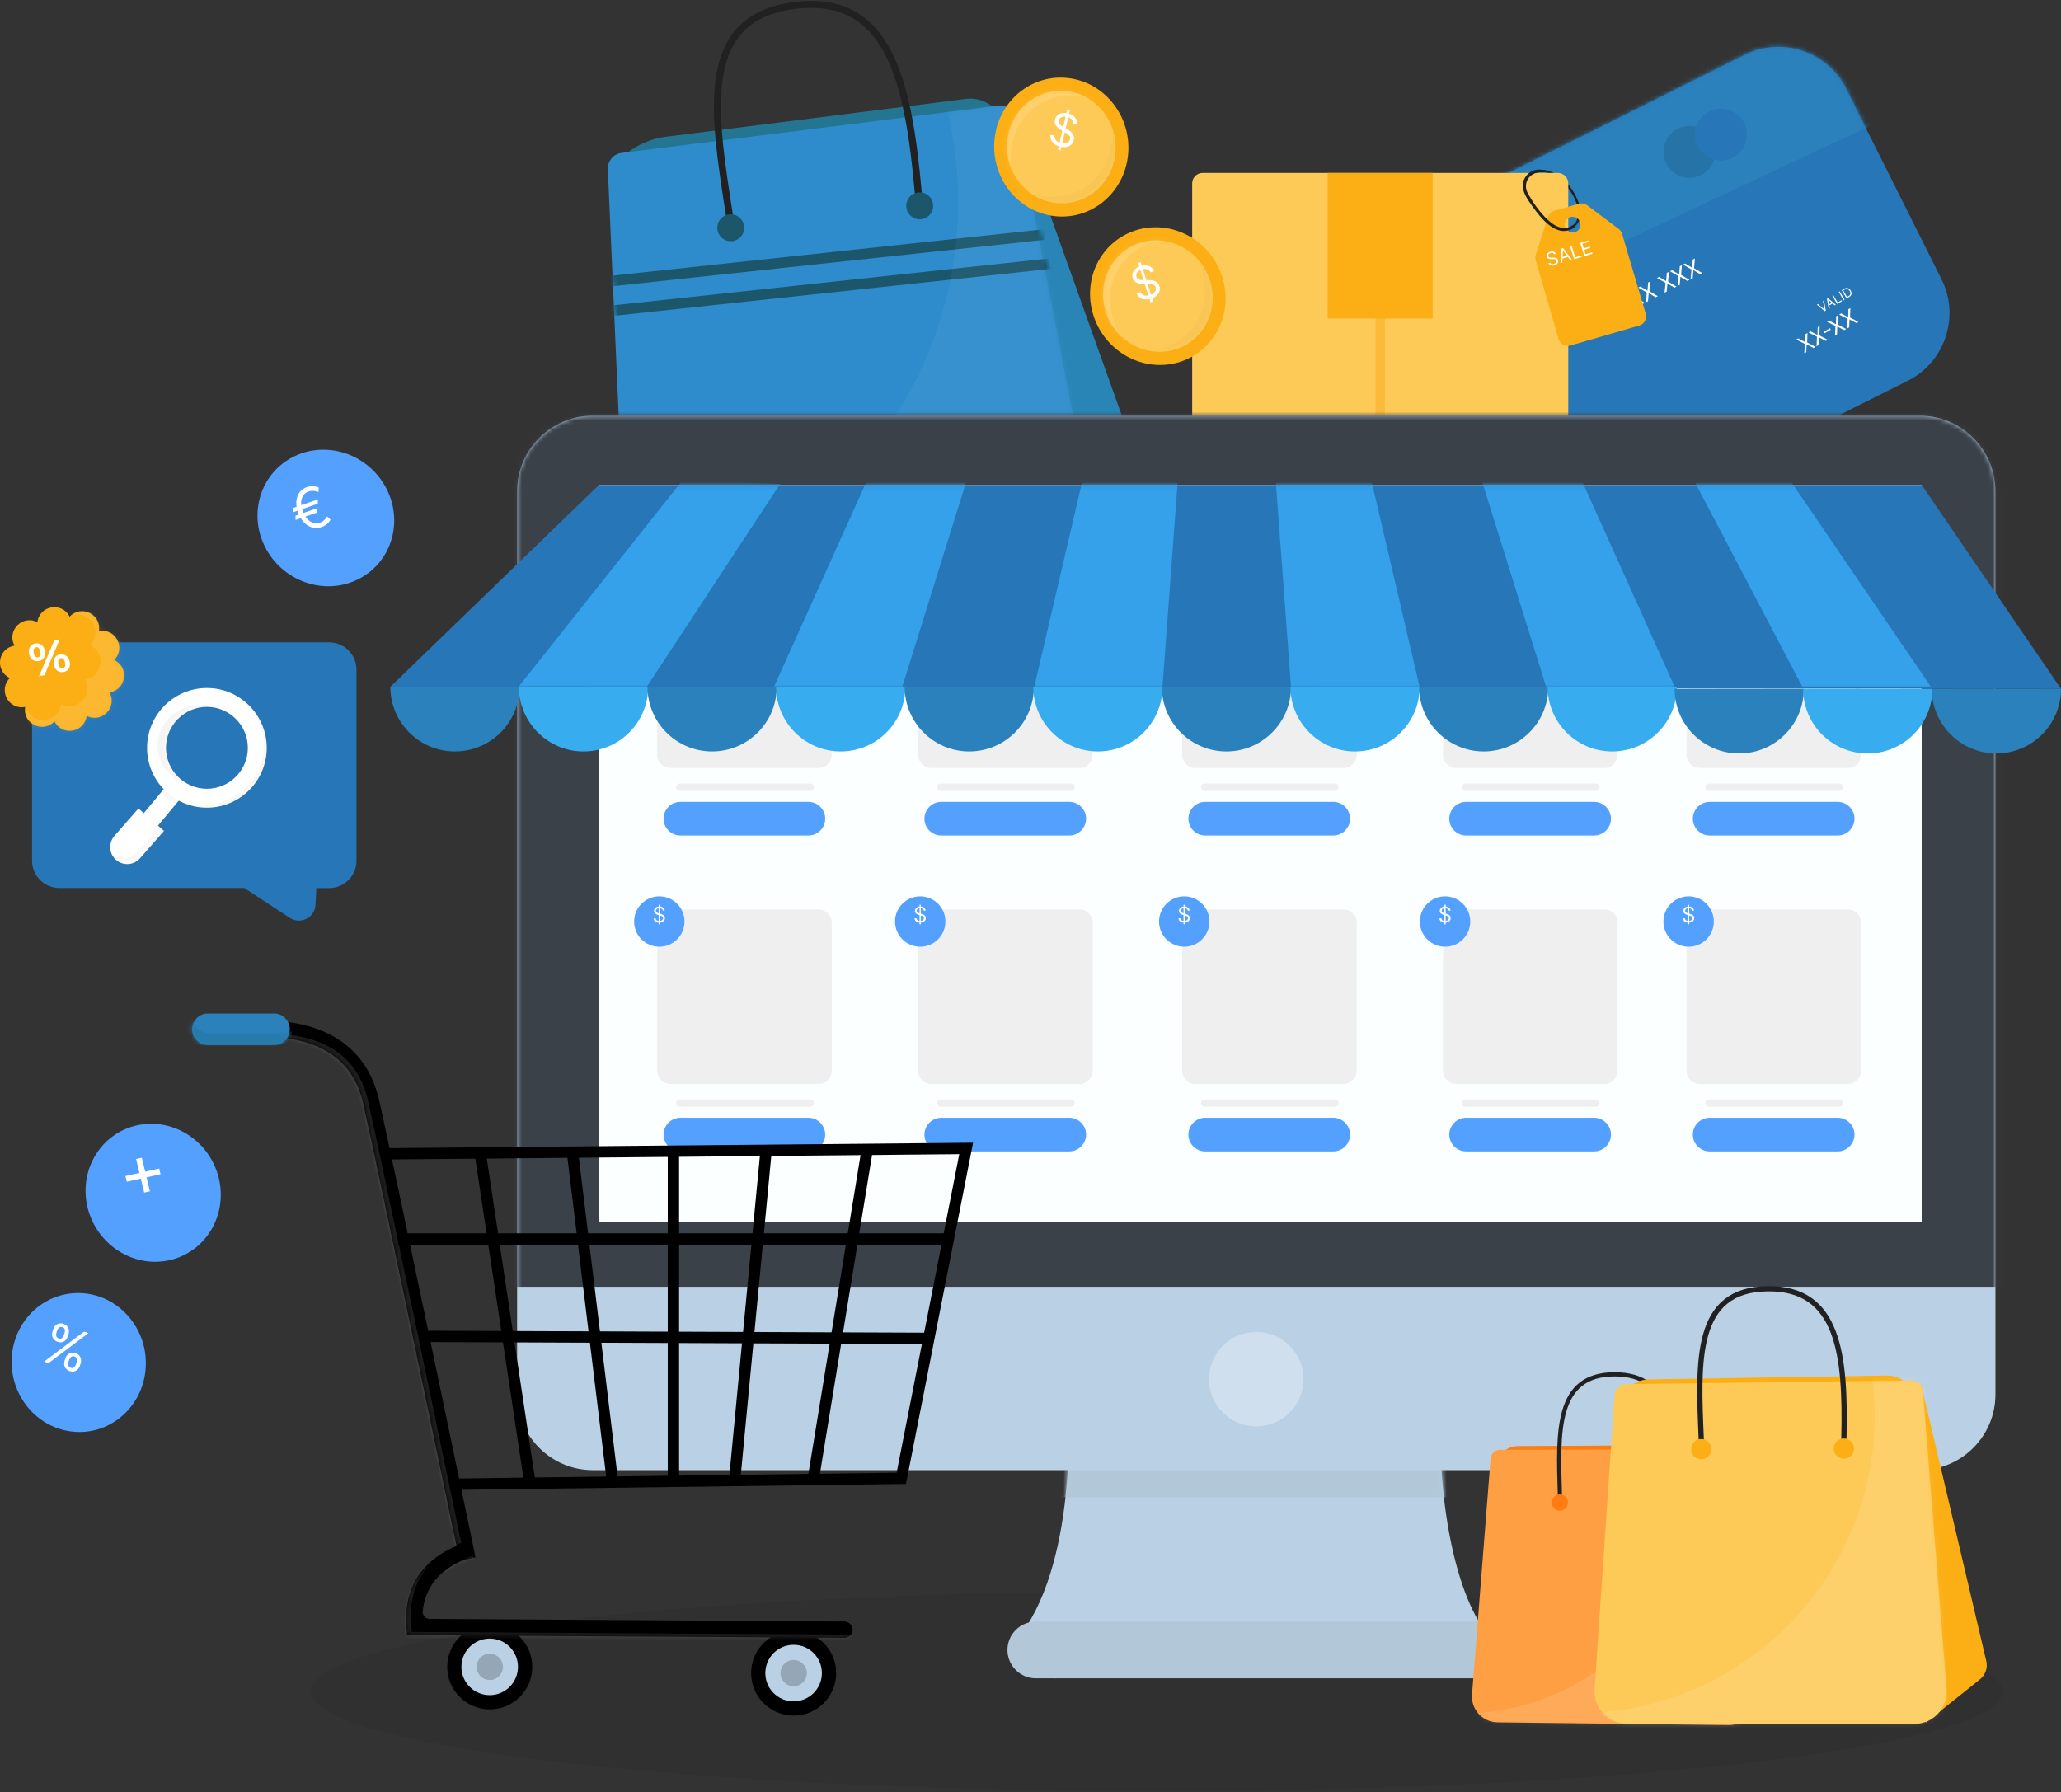 <svg width="468" height="407" viewBox="0 0 468 407" fill="none" xmlns="http://www.w3.org/2000/svg">
<rect x="0" y="0" width="468" height="407" fill="#333333" stroke="none"/>
<path opacity="0.12" d="M262.674 406.786C368.773 406.786 454.783 396.623 454.783 384.088C454.783 371.552 368.773 361.39 262.674 361.39C156.576 361.39 70.566 371.552 70.566 384.088C70.566 396.623 156.576 406.786 262.674 406.786Z" fill="#1B1E23"/>
<path d="M229.764 24.442L258.84 105.879C259.555 107.867 259.055 110.084 257.567 111.571L242.764 126.403L229.764 24.442Z" fill="#2A85B7"/>
<path d="M139.07 37.944C142.217 34.096 146.55 31.637 151.27 31.05L219.392 22.454C223.139 21.983 226.7 24.314 228.059 28.118L139.07 37.944Z" fill="#247591"/>
<path d="M239.315 127.218L152.772 136.815C147.165 137.444 142.188 133.182 141.945 127.547L138.026 38.458C137.94 36.584 139.299 34.954 141.159 34.725L226.686 23.998C228.574 23.77 230.305 25.028 230.662 26.902L247.811 115.676C248.912 121.268 244.979 126.589 239.315 127.218Z" fill="#2E8CCC"/>
<mask id="mask0_312_5951" style="mask-type:luminance" maskUnits="userSpaceOnUse" x="135" y="19" width="119" height="121">
<path d="M245.556 120.801L160.532 139.595C155.025 140.82 149.62 137.114 148.776 131.537L135.356 43.375C135.071 41.521 136.247 39.755 138.071 39.328L221.965 19.52C223.818 19.091 225.673 20.157 226.229 21.982L252.769 108.417C254.462 113.859 251.12 119.57 245.556 120.801Z" fill="white"/>
</mask>
<g mask="url(#mask0_312_5951)">
<path d="M257.685 56.605L106.476 72.862L106.731 75.237L257.94 58.98L257.685 56.605Z" fill="#1B566B"/>
</g>
<mask id="mask1_312_5951" style="mask-type:luminance" maskUnits="userSpaceOnUse" x="136" y="20" width="119" height="121">
<path d="M246.396 121.478L161.372 140.272C155.864 141.497 150.46 137.791 149.616 132.214L136.196 44.052C135.91 42.198 137.087 40.432 138.911 40.005L222.804 20.197C224.657 19.768 226.512 20.834 227.068 22.659L253.609 109.094C255.302 114.536 251.96 120.247 246.396 121.478Z" fill="white"/>
</mask>
<g mask="url(#mask1_312_5951)">
<path d="M264.408 49.127L113.199 65.383L113.454 67.758L264.664 51.502L264.408 49.127Z" fill="#1B566B"/>
</g>
<mask id="mask2_312_5951" style="mask-type:luminance" maskUnits="userSpaceOnUse" x="138" y="23" width="110" height="114">
<path d="M239.315 127.218L152.772 136.815C147.165 137.444 142.188 133.182 141.945 127.547L138.026 38.458C137.94 36.584 139.299 34.954 141.159 34.725L226.686 23.998C228.574 23.769 230.305 25.028 230.662 26.902L247.811 115.676C248.912 121.268 244.979 126.589 239.315 127.218Z" fill="white"/>
</mask>
<g mask="url(#mask2_312_5951)">
<g opacity="0.1">
<path opacity="0.4" d="M235.224 24.241C241.102 22.625 221.923 16.918 217.575 17.448L217.289 17.476C215.287 17.719 213.928 19.636 214.371 21.61L215.415 26.358C226.986 78.69 190.601 129.506 137.325 135.413C135.594 135.599 134.293 137.058 134.278 138.788C134.25 143.88 138.669 147.856 143.718 147.298L242.089 136.385C247.123 135.828 250.556 131.036 249.455 126.088L235.224 24.241Z" fill="white"/>
</g>
</g>
<path d="M165.602 48.684C161.969 25.2 158.436 3.933 180.591 1.229C201.715 -1.345 206.234 18.063 208.509 43.693" stroke="#212121" stroke-width="1.584" stroke-miterlimit="10" stroke-linecap="round" stroke-linejoin="round"/>
<path d="M168.976 51.387C169.162 53.075 167.946 54.577 166.273 54.763C164.585 54.949 163.084 53.733 162.898 52.06C162.712 50.372 163.927 48.87 165.601 48.684C167.274 48.498 168.79 49.714 168.976 51.387Z" fill="#1B566B"/>
<path d="M211.883 46.41C212.069 48.098 210.854 49.6 209.18 49.786C207.493 49.971 205.991 48.756 205.805 47.083C205.619 45.395 206.835 43.893 208.508 43.707C210.181 43.507 211.683 44.723 211.883 46.41Z" fill="#1B566B"/>
<path d="M315.164 52.989L396.172 12.442C404.611 8.223 414.98 11.67 419.199 20.108L440.881 63.444C445.1 71.883 441.653 82.252 433.215 86.471L352.207 127.018C343.769 131.237 333.399 127.79 329.18 119.352L307.498 76.016C303.279 67.578 306.726 57.223 315.164 52.989Z" fill="#2776B7"/>
<mask id="mask3_312_5951" style="mask-type:luminance" maskUnits="userSpaceOnUse" x="305" y="10" width="138" height="119">
<path d="M315.164 52.989L396.172 12.442C404.611 8.223 414.98 11.67 419.199 20.108L440.881 63.444C445.1 71.883 441.653 82.252 433.215 86.471L352.207 127.018C343.769 131.237 333.399 127.79 329.18 119.352L307.498 76.016C303.279 67.578 306.726 57.223 315.164 52.989Z" fill="white"/>
</mask>
<g mask="url(#mask3_312_5951)">
<path d="M297.627 88.202L437.79 22.411L419.669 0.471L288.088 56.737L297.627 88.202Z" fill="#2A81BC"/>
</g>
<mask id="mask4_312_5951" style="mask-type:luminance" maskUnits="userSpaceOnUse" x="305" y="10" width="138" height="119">
<path d="M315.164 52.989L396.172 12.442C404.611 8.223 414.98 11.67 419.199 20.108L440.881 63.444C445.1 71.883 441.653 82.252 433.215 86.471L352.207 127.018C343.769 131.237 333.399 127.79 329.18 119.352L307.498 76.016C303.279 67.578 306.726 57.223 315.164 52.989Z" fill="white"/>
</mask>
<g mask="url(#mask4_312_5951)">
<path d="M337.445 83.092L339.023 84.04L339.049 84.027L339.196 82.192L339.673 81.946L339.481 84.16L341.393 85.292L340.917 85.537L339.352 84.615L339.326 84.629L339.165 86.438L338.688 86.683L338.906 84.456L336.968 83.338L337.445 83.092ZM340.396 81.574L341.974 82.522L342 82.509L342.147 80.674L342.624 80.428L342.432 82.642L344.345 83.774L343.868 84.019L342.303 83.097L342.277 83.111L342.117 84.92L341.64 85.165L341.858 82.938L339.919 81.82L340.396 81.574ZM343.347 80.056L344.926 81.004L344.952 80.991L345.098 79.156L345.575 78.91L345.384 81.124L347.296 82.256L346.819 82.501L345.254 81.579L345.228 81.593L345.068 83.402L344.591 83.647L344.809 81.42L342.87 80.302L343.347 80.056ZM346.299 78.538L347.877 79.487L347.903 79.473L348.05 77.638L348.527 77.392L348.335 79.606L350.247 80.738L349.77 80.983L348.205 80.061L348.179 80.075L348.019 81.884L347.542 82.129L347.76 79.902L345.822 78.784L346.299 78.538ZM350.544 76.355L352.122 77.303L352.148 77.29L352.295 75.454L352.772 75.209L352.58 77.423L354.492 78.555L354.015 78.8L352.45 77.878L352.424 77.891L352.264 79.701L351.787 79.946L352.005 77.719L350.067 76.6L350.544 76.355ZM353.495 74.837L355.073 75.785L355.099 75.772L355.246 73.937L355.723 73.691L355.531 75.905L357.443 77.037L356.966 77.282L355.402 76.36L355.376 76.373L355.215 78.183L354.738 78.428L354.956 76.201L353.018 75.082L353.495 74.837ZM356.446 73.319L358.024 74.267L358.05 74.254L358.197 72.419L358.674 72.173L358.482 74.387L360.395 75.519L359.918 75.764L358.353 74.842L358.327 74.855L358.167 76.665L357.69 76.91L357.907 74.683L355.969 73.565L356.446 73.319ZM359.397 71.801L360.976 72.749L361.002 72.736L361.148 70.901L361.625 70.655L361.434 72.869L363.346 74.001L362.869 74.246L361.304 73.324L361.278 73.338L361.118 75.147L360.641 75.392L360.859 73.165L358.92 72.047L359.397 71.801ZM363.642 69.618L365.22 70.566L365.247 70.553L365.393 68.717L365.87 68.472L365.679 70.686L367.591 71.817L367.114 72.063L365.549 71.141L365.523 71.154L365.363 72.963L364.886 73.209L365.104 70.981L363.165 69.863L363.642 69.618ZM366.593 68.1L368.172 69.048L368.198 69.035L368.345 67.199L368.822 66.954L368.63 69.168L370.542 70.299L370.065 70.545L368.5 69.623L368.474 69.636L368.314 71.445L367.837 71.691L368.055 69.464L366.116 68.345L366.593 68.1ZM369.545 66.582L371.123 67.53L371.149 67.517L371.296 65.681L371.773 65.436L371.581 67.65L373.493 68.781L373.016 69.027L371.452 68.105L371.425 68.118L371.265 69.927L370.788 70.173L371.006 67.946L369.068 66.828L369.545 66.582ZM372.496 65.064L374.074 66.012L374.1 65.999L374.247 64.164L374.724 63.918L374.532 66.132L376.445 67.264L375.968 67.509L374.403 66.587L374.377 66.6L374.217 68.409L373.74 68.655L373.957 66.428L372.019 65.309L372.496 65.064ZM376.741 62.881L378.319 63.829L378.345 63.816L378.492 61.98L378.969 61.735L378.777 63.949L380.69 65.08L380.213 65.326L378.648 64.404L378.622 64.417L378.462 66.226L377.985 66.472L378.202 64.244L376.264 63.126L376.741 62.881ZM379.692 61.363L381.27 62.311L381.297 62.298L381.443 60.462L381.92 60.217L381.729 62.431L383.641 63.562L383.164 63.808L381.599 62.886L381.573 62.899L381.413 64.708L380.936 64.954L381.154 62.726L379.215 61.608L379.692 61.363ZM382.643 59.845L384.222 60.793L384.248 60.78L384.394 58.944L384.871 58.699L384.68 60.913L386.592 62.044L386.115 62.29L384.55 61.368L384.524 61.381L384.364 63.19L383.887 63.436L384.105 61.209L382.166 60.09L382.643 59.845Z" fill="white"/>
</g>
<mask id="mask5_312_5951" style="mask-type:luminance" maskUnits="userSpaceOnUse" x="305" y="10" width="138" height="119">
<path d="M315.164 52.989L396.172 12.442C404.611 8.223 414.98 11.67 419.199 20.108L440.881 63.444C445.1 71.883 441.653 82.252 433.215 86.471L352.207 127.018C343.769 131.237 333.399 127.79 329.18 119.352L307.498 76.016C303.279 67.578 306.726 57.223 315.164 52.989Z" fill="white"/>
</mask>
<g mask="url(#mask5_312_5951)">
<path d="M412.804 69.05L414.288 70.312L414.31 70.299L413.946 68.386L414.185 68.246L414.59 70.535L414.354 70.672L412.565 69.189L412.804 69.05ZM415.492 70.011L415.252 70.15L414.848 67.861L415.083 67.724L416.873 69.207L416.634 69.347L415.146 68.087L415.132 68.095L415.492 70.011ZM415.152 69.223L416.117 68.661L416.234 68.864L415.269 69.425L415.152 69.223ZM417.167 69.036L416.07 67.15L416.298 67.017L417.277 68.701L418.154 68.191L418.272 68.393L417.167 69.036ZM417.757 66.169L418.854 68.055L418.625 68.188L417.528 66.302L417.757 66.169ZM419.894 67.45L419.312 67.788L418.215 65.902L418.822 65.549C419.005 65.442 419.184 65.389 419.358 65.389C419.532 65.388 419.694 65.438 419.845 65.538C419.996 65.638 420.128 65.785 420.242 65.98C420.356 66.177 420.419 66.366 420.432 66.549C420.444 66.731 420.405 66.898 420.316 67.052C420.226 67.206 420.085 67.338 419.894 67.45ZM419.422 67.453L419.761 67.256C419.917 67.165 420.029 67.06 420.096 66.94C420.164 66.82 420.19 66.69 420.176 66.55C420.162 66.409 420.11 66.262 420.021 66.109C419.932 65.957 419.831 65.84 419.717 65.759C419.603 65.677 419.48 65.636 419.347 65.634C419.213 65.632 419.073 65.674 418.925 65.76L418.561 65.972L419.422 67.453Z" fill="white"/>
</g>
<mask id="mask6_312_5951" style="mask-type:luminance" maskUnits="userSpaceOnUse" x="305" y="10" width="138" height="119">
<path d="M315.164 52.989L396.172 12.442C404.611 8.223 414.98 11.67 419.199 20.108L440.881 63.444C445.1 71.883 441.653 82.252 433.215 86.471L352.207 127.018C343.769 131.237 333.399 127.79 329.18 119.352L307.498 76.016C303.279 67.578 306.726 57.223 315.164 52.989Z" fill="white"/>
</mask>
<g mask="url(#mask6_312_5951)">
<path d="M408.337 76.848L409.908 77.684L409.932 77.67L409.982 75.891L410.43 75.63L410.356 77.776L412.259 78.773L411.811 79.034L410.254 78.222L410.229 78.236L410.165 79.991L409.717 80.252L409.816 78.091L407.888 77.108L408.337 76.848ZM411.11 75.234L412.681 76.071L412.705 76.056L412.755 74.277L413.203 74.016L413.129 76.163L415.032 77.16L414.584 77.42L413.027 76.609L413.002 76.623L412.938 78.378L412.49 78.638L412.589 76.477L410.661 75.495L411.11 75.234ZM415.521 74.546L415.717 74.883L414.342 75.683L414.145 75.346L415.521 74.546ZM415.305 72.793L416.876 73.63L416.901 73.615L416.95 71.836L417.398 71.576L417.324 73.722L419.227 74.719L418.779 74.98L417.222 74.168L417.198 74.182L417.134 75.937L416.685 76.198L416.784 74.037L414.857 73.054L415.305 72.793ZM418.078 71.18L419.649 72.016L419.674 72.002L419.723 70.223L420.171 69.962L420.097 72.109L422 73.106L421.552 73.366L419.995 72.555L419.971 72.569L419.907 74.323L419.458 74.584L419.557 72.423L417.63 71.441L418.078 71.18Z" fill="white"/>
</g>
<mask id="mask7_312_5951" style="mask-type:luminance" maskUnits="userSpaceOnUse" x="305" y="10" width="138" height="119">
<path d="M315.164 52.989L396.172 12.442C404.611 8.223 414.98 11.67 419.199 20.108L440.881 63.444C445.1 71.883 441.653 82.252 433.215 86.471L352.207 127.018C343.769 131.237 333.399 127.79 329.18 119.352L307.498 76.016C303.279 67.578 306.726 57.223 315.164 52.989Z" fill="white"/>
</mask>
<g mask="url(#mask7_312_5951)">
<path d="M383.615 40.389C386.87 40.389 389.508 37.751 389.508 34.497C389.508 31.242 386.87 28.604 383.615 28.604C380.361 28.604 377.723 31.242 377.723 34.497C377.723 37.751 380.361 40.389 383.615 40.389Z" fill="#2673A8"/>
</g>
<mask id="mask8_312_5951" style="mask-type:luminance" maskUnits="userSpaceOnUse" x="305" y="10" width="138" height="119">
<path d="M315.164 52.989L396.172 12.442C404.611 8.223 414.98 11.67 419.199 20.108L440.881 63.444C445.1 71.883 441.653 82.252 433.215 86.471L352.207 127.018C343.769 131.237 333.399 127.79 329.18 119.352L307.498 76.016C303.279 67.578 306.726 57.223 315.164 52.989Z" fill="white"/>
</mask>
<g mask="url(#mask8_312_5951)">
<path d="M390.766 36.47C394.02 36.47 396.658 33.832 396.658 30.578C396.658 27.323 394.02 24.685 390.766 24.685C387.511 24.685 384.873 27.323 384.873 30.578C384.873 33.832 387.511 36.47 390.766 36.47Z" fill="#2776B7"/>
</g>
<path d="M256.139 35.34C255.181 43.993 247.629 50.129 239.262 49.056C230.896 47.983 224.903 40.103 225.847 31.464C226.805 22.811 234.357 16.676 242.724 17.748C246.9 18.278 250.49 20.523 252.921 23.712C255.352 26.888 256.611 31.021 256.139 35.34Z" fill="#FCAF15"/>
<path d="M253.207 35.311C252.249 42.291 246.013 47.082 239.262 46.038C232.511 44.98 227.82 38.472 228.778 31.493C229.737 24.513 235.973 19.722 242.723 20.766C246.099 21.295 248.959 23.183 250.847 25.815C252.749 28.446 253.679 31.822 253.207 35.311Z" fill="#FECA57"/>
<mask id="mask9_312_5951" style="mask-type:luminance" maskUnits="userSpaceOnUse" x="228" y="20" width="26" height="27">
<path d="M253.208 35.312C252.25 42.291 246.014 47.082 239.263 46.038C232.512 44.98 227.821 38.472 228.779 31.493C229.738 24.513 235.974 19.722 242.724 20.766C246.1 21.295 248.96 23.183 250.848 25.815C252.75 28.447 253.68 31.822 253.208 35.312Z" fill="white"/>
</mask>
<g mask="url(#mask9_312_5951)">
<path opacity="0.02" d="M253.908 35.611C254.409 31.993 253.508 28.489 251.663 25.671C252.464 27.845 252.764 30.248 252.421 32.694C251.362 40.417 244.454 45.723 236.988 44.55C233.027 43.935 229.723 41.604 227.635 38.4C229.351 43.063 233.384 46.667 238.476 47.454C245.942 48.641 252.85 43.335 253.908 35.611Z" fill="black"/>
</g>
<mask id="mask10_312_5951" style="mask-type:luminance" maskUnits="userSpaceOnUse" x="228" y="20" width="26" height="27">
<path d="M253.208 35.312C252.25 42.291 246.014 47.082 239.263 46.038C232.512 44.98 227.821 38.472 228.779 31.493C229.738 24.513 235.974 19.722 242.724 20.766C246.1 21.295 248.96 23.183 250.848 25.815C252.75 28.447 253.68 31.822 253.208 35.312Z" fill="white"/>
</mask>
<g mask="url(#mask10_312_5951)">
<path opacity="0.13" d="M227.549 37.686C228.564 41.204 230.781 44.007 233.598 45.781C231.997 44.15 230.752 42.091 230.066 39.702C227.906 32.208 231.997 24.37 239.219 22.196C243.052 21.038 246.985 21.739 250.16 23.741C246.728 20.237 241.622 18.692 236.702 20.18C229.479 22.339 225.389 30.177 227.549 37.686Z" fill="white"/>
</g>
<path d="M240.243 34.004L242.358 24.844L242.943 24.989L240.828 34.15L240.243 34.004ZM243.691 28.082C243.732 27.709 243.623 27.384 243.366 27.108C243.108 26.832 242.758 26.639 242.316 26.529C241.993 26.448 241.698 26.43 241.432 26.475C241.167 26.52 240.946 26.617 240.769 26.767C240.593 26.918 240.478 27.11 240.425 27.344C240.379 27.54 240.387 27.719 240.447 27.883C240.51 28.045 240.605 28.191 240.73 28.321C240.857 28.448 240.994 28.562 241.142 28.662C241.29 28.759 241.428 28.843 241.555 28.912L242.25 29.297C242.428 29.395 242.624 29.516 242.836 29.663C243.051 29.809 243.248 29.986 243.426 30.192C243.608 30.396 243.741 30.634 243.827 30.905C243.912 31.176 243.916 31.483 243.836 31.826C243.745 32.222 243.559 32.554 243.278 32.823C243 33.091 242.642 33.271 242.204 33.361C241.769 33.452 241.271 33.428 240.71 33.288C240.187 33.158 239.754 32.96 239.411 32.696C239.07 32.432 238.825 32.121 238.677 31.764C238.53 31.407 238.489 31.024 238.553 30.616L239.466 30.844C239.425 31.126 239.465 31.378 239.585 31.6C239.708 31.82 239.883 32.005 240.112 32.155C240.344 32.304 240.605 32.414 240.895 32.486C241.233 32.57 241.548 32.591 241.842 32.548C242.136 32.503 242.385 32.401 242.587 32.242C242.79 32.081 242.923 31.866 242.984 31.599C243.04 31.356 243.018 31.141 242.918 30.954C242.818 30.768 242.669 30.6 242.47 30.449C242.271 30.299 242.051 30.156 241.811 30.02L240.973 29.539C240.441 29.232 240.044 28.885 239.781 28.497C239.519 28.109 239.445 27.668 239.559 27.174C239.654 26.764 239.847 26.433 240.139 26.183C240.433 25.931 240.787 25.767 241.202 25.691C241.619 25.613 242.061 25.632 242.526 25.748C242.997 25.866 243.395 26.054 243.722 26.315C244.049 26.573 244.286 26.874 244.433 27.218C244.582 27.563 244.62 27.922 244.546 28.295L243.691 28.082Z" fill="white"/>
<path d="M348.031 39.274C349.562 38.072 353.638 38.988 356.184 42.392C358.744 45.795 359.659 49.6 357.213 51.445" stroke="#212121" stroke-width="0.5" stroke-miterlimit="10" stroke-linecap="round" stroke-linejoin="round"/>
<path d="M353.738 112.945H273.087C271.771 112.945 270.713 111.887 270.713 110.571V41.648C270.713 40.333 271.771 39.274 273.087 39.274H353.738C355.053 39.274 356.112 40.333 356.112 41.648V110.571C356.112 111.887 355.039 112.945 353.738 112.945Z" fill="#FECA57"/>
<path opacity="0.4" d="M314.477 57.924H312.332V120.497H314.477V57.924Z" fill="#F9A40D"/>
<path d="M325.332 39.274H301.476V72.341H325.332V39.274Z" fill="#FCAF15"/>
<path d="M368.326 53.09C368.197 52.646 367.926 52.26 367.554 51.988L360.403 46.611C359.859 46.21 359.158 46.081 358.515 46.267L352.965 47.883C352.279 48.084 351.735 48.599 351.521 49.285L348.732 57.852C348.603 58.267 348.589 58.696 348.718 59.111L353.924 77.017C354.253 78.162 355.44 78.805 356.584 78.476L372.245 73.928C373.389 73.599 374.047 72.398 373.704 71.254L368.326 53.09ZM357.599 52.732C356.655 53.004 355.654 52.46 355.383 51.516C355.111 50.572 355.654 49.571 356.598 49.3C357.542 49.028 358.543 49.571 358.815 50.515C359.087 51.473 358.543 52.46 357.599 52.732Z" fill="#FCAF15"/>
<path d="M357.427 51.717C353.608 54.291 349.932 49.614 347.944 46.825C346.857 45.238 345.484 43.507 345.842 41.419C346.228 39.874 347.558 38.63 349.16 38.501C349.661 38.573 350.133 38.573 350.619 38.63C350.748 38.644 350.848 38.759 350.834 38.902C350.819 39.03 350.705 39.116 350.576 39.116C350.118 39.102 349.646 39.073 349.203 39.202C346.857 39.574 345.77 42.034 347.043 44.093C348.388 46.468 350.118 48.87 352.221 50.572C353.58 51.659 355.51 52.346 356.998 51.187C357.355 50.858 357.799 51.445 357.427 51.717Z" fill="#212121"/>
<path d="M277.547 62.887C280.179 71.182 275.759 79.864 267.679 82.267C259.598 84.669 250.916 79.907 248.285 71.612C245.653 63.316 250.072 54.635 258.153 52.232C262.187 51.031 266.377 51.617 269.895 53.548C273.414 55.478 276.231 58.739 277.547 62.887Z" fill="#FCAF15"/>
<path d="M274.86 64.045C276.805 70.81 273.044 77.732 266.45 79.492C259.857 81.251 252.92 77.203 250.975 70.438C249.03 63.673 252.792 56.751 259.385 54.992C262.689 54.105 266.064 54.677 268.868 56.322C271.671 57.967 273.888 60.67 274.86 64.045Z" fill="#FECA57"/>
<mask id="mask11_312_5951" style="mask-type:luminance" maskUnits="userSpaceOnUse" x="250" y="54" width="26" height="26">
<path d="M274.857 64.045C276.802 70.81 273.041 77.732 266.448 79.491C259.854 81.25 252.918 77.203 250.972 70.438C249.027 63.673 252.789 56.75 259.382 54.991C262.686 54.105 266.061 54.677 268.865 56.321C271.668 57.966 273.885 60.669 274.857 64.045Z" fill="white"/>
</mask>
<g mask="url(#mask11_312_5951)">
<path opacity="0.02" d="M275.615 64.045C274.6 60.526 272.368 57.694 269.537 55.864C271.153 57.523 272.397 59.597 273.084 61.985C275.243 69.465 271.081 77.131 263.773 79.076C259.897 80.12 255.935 79.32 252.731 77.246C256.193 80.807 261.327 82.48 266.304 81.136C273.613 79.191 277.775 71.525 275.615 64.045Z" fill="black"/>
</g>
<mask id="mask12_312_5951" style="mask-type:luminance" maskUnits="userSpaceOnUse" x="250" y="54" width="26" height="26">
<path d="M274.857 64.045C276.802 70.81 273.041 77.732 266.448 79.491C259.854 81.25 252.918 77.203 250.972 70.438C249.027 63.673 252.789 56.75 259.382 54.991C262.686 54.105 266.061 54.677 268.865 56.321C271.668 57.966 273.885 60.669 274.857 64.045Z" fill="white"/>
</mask>
<g mask="url(#mask12_312_5951)">
<path opacity="0.13" d="M252.36 76.617C254.72 79.42 257.881 81.093 261.17 81.579C259.039 80.736 257.08 79.348 255.478 77.446C250.458 71.468 251.044 62.643 256.765 57.723C259.797 55.12 263.688 54.162 267.406 54.706C262.844 52.889 257.552 53.547 253.647 56.894C247.926 61.8 247.34 70.624 252.36 76.617Z" fill="white"/>
</g>
<path d="M261.279 68.683L258.439 59.721L259.016 59.549L261.857 68.511L261.279 68.683ZM261.234 61.831C261.079 61.488 260.821 61.264 260.458 61.157C260.096 61.051 259.697 61.063 259.26 61.193C258.941 61.288 258.678 61.422 258.471 61.596C258.267 61.77 258.126 61.966 258.049 62.186C257.975 62.404 257.974 62.628 258.046 62.857C258.107 63.048 258.205 63.199 258.34 63.31C258.477 63.417 258.632 63.495 258.807 63.542C258.98 63.588 259.156 63.616 259.334 63.627C259.511 63.635 259.673 63.637 259.817 63.632L260.612 63.61C260.815 63.603 261.045 63.608 261.302 63.626C261.562 63.643 261.821 63.695 262.08 63.782C262.34 63.865 262.576 64.002 262.787 64.191C262.999 64.381 263.158 64.644 263.264 64.98C263.387 65.368 263.396 65.748 263.291 66.122C263.188 66.495 262.972 66.831 262.641 67.132C262.312 67.431 261.871 67.664 261.317 67.829C260.801 67.983 260.327 68.033 259.897 67.98C259.469 67.926 259.1 67.783 258.791 67.551C258.483 67.318 258.253 67.01 258.101 66.626L259.002 66.358C259.111 66.621 259.274 66.818 259.489 66.948C259.707 67.075 259.952 67.145 260.226 67.158C260.501 67.168 260.782 67.13 261.068 67.045C261.402 66.945 261.684 66.802 261.915 66.616C262.145 66.427 262.307 66.213 262.401 65.973C262.493 65.731 262.498 65.479 262.415 65.218C262.34 64.98 262.212 64.806 262.031 64.697C261.85 64.587 261.635 64.518 261.387 64.49C261.14 64.462 260.878 64.45 260.602 64.456L259.635 64.468C259.021 64.475 258.503 64.377 258.08 64.177C257.656 63.976 257.368 63.634 257.215 63.151C257.088 62.749 257.086 62.367 257.21 62.003C257.335 61.636 257.556 61.315 257.875 61.038C258.194 60.759 258.584 60.551 259.044 60.414C259.509 60.276 259.948 60.236 260.362 60.294C260.775 60.349 261.132 60.488 261.434 60.71C261.737 60.931 261.952 61.221 262.079 61.579L261.234 61.831Z" fill="white"/>
<path d="M352.932 57.749C352.867 57.605 352.759 57.511 352.607 57.467C352.455 57.422 352.288 57.427 352.106 57.482C351.972 57.522 351.862 57.578 351.776 57.651C351.69 57.723 351.631 57.805 351.599 57.897C351.568 57.989 351.567 58.083 351.598 58.178C351.623 58.258 351.664 58.321 351.721 58.368C351.778 58.413 351.843 58.445 351.916 58.465C351.988 58.484 352.062 58.496 352.137 58.5C352.211 58.504 352.278 58.505 352.339 58.503L352.671 58.493C352.756 58.49 352.852 58.493 352.96 58.5C353.069 58.507 353.177 58.529 353.285 58.565C353.394 58.6 353.493 58.657 353.582 58.737C353.67 58.816 353.737 58.926 353.781 59.067C353.833 59.229 353.836 59.388 353.792 59.545C353.749 59.701 353.658 59.842 353.52 59.967C353.382 60.093 353.198 60.19 352.966 60.259C352.75 60.323 352.552 60.344 352.372 60.322C352.193 60.3 352.038 60.24 351.909 60.143C351.78 60.045 351.684 59.916 351.62 59.756L351.997 59.643C352.043 59.754 352.111 59.836 352.201 59.89C352.292 59.944 352.395 59.973 352.509 59.978C352.625 59.982 352.742 59.967 352.862 59.931C353.001 59.889 353.119 59.83 353.216 59.752C353.313 59.672 353.38 59.583 353.42 59.483C353.458 59.381 353.46 59.276 353.426 59.166C353.394 59.067 353.341 58.994 353.265 58.948C353.189 58.902 353.099 58.873 352.996 58.862C352.892 58.85 352.782 58.845 352.667 58.847L352.263 58.852C352.006 58.855 351.789 58.815 351.611 58.73C351.434 58.646 351.314 58.503 351.25 58.301C351.197 58.133 351.196 57.973 351.248 57.821C351.3 57.667 351.393 57.533 351.526 57.417C351.66 57.3 351.823 57.213 352.015 57.156C352.21 57.098 352.394 57.081 352.567 57.105C352.74 57.129 352.889 57.187 353.015 57.28C353.142 57.372 353.232 57.493 353.285 57.643L352.932 57.749ZM354.763 59.666L354.38 59.78L354.538 56.449L354.915 56.337L356.973 59.007L356.59 59.121L354.888 56.864L354.865 56.871L354.763 59.666ZM354.534 58.451L356.077 57.992L356.179 58.314L354.636 58.774L354.534 58.451ZM357.443 58.867L356.492 55.867L356.858 55.758L357.706 58.436L359.108 58.018L359.21 58.341L357.443 58.867ZM359.776 58.172L358.825 55.172L360.646 54.629L360.748 54.952L359.293 55.385L359.614 56.399L360.975 55.993L361.077 56.316L359.716 56.721L360.039 57.741L361.518 57.3L361.62 57.623L359.776 58.172Z" fill="white"/>
<path d="M74.741 145.883H13.485C10.066 145.883 7.277 148.672 7.277 152.09V195.469C7.277 198.887 10.066 201.676 13.485 201.676H55.476L65.802 208.455C68.234 210.043 71.48 208.412 71.638 205.509L71.838 201.69H74.741C78.159 201.69 80.948 198.901 80.948 195.483V152.104C80.948 148.672 78.159 145.883 74.741 145.883Z" fill="#2776B7"/>
<path d="M242.496 316.694C242.496 316.694 245.171 350.462 233.157 369.27C229.867 374.418 233.486 381.155 239.593 381.155L329.697 376.864C336.062 376.864 341.125 375.591 337.306 370.5C329.125 359.587 325.678 334.029 327.609 315.364L242.496 316.694Z" fill="#BAD1E5"/>
<mask id="mask13_312_5951" style="mask-type:luminance" maskUnits="userSpaceOnUse" x="231" y="315" width="108" height="67">
<path d="M242.495 316.694C242.495 316.694 245.17 350.462 233.156 369.27C229.866 374.418 233.485 381.155 239.592 381.155L329.696 376.864C336.061 376.864 341.124 375.591 337.305 370.5C329.124 359.587 325.677 334.029 327.608 315.364L242.495 316.694Z" fill="white"/>
</mask>
<g mask="url(#mask13_312_5951)">
<path d="M348.189 322.773H238.733V340.05H348.189V322.773Z" fill="#B2C8D8"/>
</g>
<path d="M435.948 333.871H134.585C125.145 333.871 117.422 326.148 117.422 316.709V111.557C117.422 102.117 125.145 94.394 134.585 94.394H435.948C445.388 94.394 453.111 102.117 453.111 111.557V316.709C453.111 326.148 445.388 333.871 435.948 333.871Z" fill="#BAD1E5"/>
<mask id="mask14_312_5951" style="mask-type:luminance" maskUnits="userSpaceOnUse" x="117" y="94" width="337" height="240">
<path d="M435.947 333.872H134.584C125.144 333.872 117.421 326.148 117.421 316.709V111.557C117.421 102.118 125.144 94.394 134.584 94.394H435.947C445.387 94.394 453.11 102.118 453.11 111.557V316.709C453.11 326.148 445.387 333.872 435.947 333.872Z" fill="white"/>
</mask>
<g mask="url(#mask14_312_5951)">
<path d="M472.118 33.938H95.968V292.237H472.118V33.938Z" fill="#3A4149"/>
</g>
<path d="M436.363 110.126H136.015V277.463H436.363V110.126Z" fill="#FCFFFF"/>
<path d="M185.885 174.415H152.232C150.587 174.415 149.243 173.085 149.243 171.426V137.773C149.243 136.128 150.573 134.783 152.232 134.783H185.885C187.53 134.783 188.874 136.114 188.874 137.773V171.426C188.874 173.085 187.544 174.415 185.885 174.415Z" fill="#EFEFEF"/>
<path d="M183.969 179.607H154.349C153.891 179.607 153.519 179.235 153.519 178.777C153.519 178.319 153.891 177.948 154.349 177.948H183.969C184.426 177.948 184.798 178.319 184.798 178.777C184.798 179.22 184.426 179.607 183.969 179.607Z" fill="#EFEFEF"/>
<path d="M183.569 189.747H154.492C152.39 189.747 150.673 188.031 150.673 185.928C150.673 183.826 152.39 182.11 154.492 182.11H183.569C185.671 182.11 187.387 183.826 187.387 185.928C187.387 188.031 185.671 189.747 183.569 189.747Z" fill="#54A0FF"/>
<path d="M149.715 143.265C152.874 143.265 155.436 140.703 155.436 137.544C155.436 134.384 152.874 131.823 149.715 131.823C146.555 131.823 143.994 134.384 143.994 137.544C143.994 140.703 146.555 143.265 149.715 143.265Z" fill="#54A0FF"/>
<path d="M149.561 138.178V133.72H149.847V138.178H149.561ZM150.523 135.057C150.502 134.881 150.417 134.744 150.268 134.646C150.12 134.549 149.938 134.5 149.722 134.5C149.564 134.5 149.426 134.525 149.307 134.576C149.19 134.628 149.098 134.698 149.032 134.787C148.967 134.877 148.934 134.978 148.934 135.092C148.934 135.187 148.957 135.269 149.002 135.337C149.049 135.405 149.108 135.461 149.18 135.506C149.252 135.55 149.327 135.587 149.406 135.616C149.485 135.644 149.558 135.667 149.624 135.684L149.986 135.782C150.079 135.806 150.183 135.84 150.296 135.883C150.411 135.925 150.521 135.984 150.625 136.058C150.731 136.132 150.818 136.226 150.887 136.341C150.955 136.455 150.989 136.597 150.989 136.764C150.989 136.956 150.939 137.131 150.838 137.286C150.738 137.442 150.592 137.565 150.399 137.657C150.207 137.749 149.975 137.795 149.701 137.795C149.445 137.795 149.224 137.753 149.037 137.671C148.851 137.589 148.705 137.474 148.598 137.326C148.493 137.179 148.433 137.007 148.419 136.812H148.865C148.876 136.947 148.922 137.059 149.001 137.147C149.081 137.234 149.182 137.299 149.304 137.342C149.427 137.384 149.559 137.405 149.701 137.405C149.866 137.405 150.014 137.378 150.145 137.324C150.276 137.27 150.38 137.194 150.456 137.098C150.533 137.001 150.571 136.887 150.571 136.757C150.571 136.638 150.538 136.542 150.472 136.468C150.406 136.393 150.319 136.333 150.211 136.287C150.103 136.24 149.986 136.199 149.861 136.165L149.422 136.039C149.143 135.959 148.923 135.845 148.76 135.696C148.598 135.548 148.517 135.353 148.517 135.113C148.517 134.913 148.571 134.739 148.678 134.59C148.788 134.441 148.934 134.325 149.117 134.242C149.302 134.158 149.508 134.117 149.736 134.117C149.965 134.117 150.17 134.158 150.349 134.24C150.527 134.322 150.669 134.433 150.773 134.575C150.879 134.716 150.935 134.877 150.941 135.057H150.523Z" fill="#FCFFFF"/>
<path d="M185.885 246.17H152.232C150.587 246.17 149.243 244.84 149.243 243.181V209.528C149.243 207.883 150.573 206.539 152.232 206.539H185.885C187.53 206.539 188.874 207.869 188.874 209.528V243.181C188.874 244.84 187.544 246.17 185.885 246.17Z" fill="#EFEFEF"/>
<path d="M183.969 251.348H154.349C153.891 251.348 153.519 250.976 153.519 250.518C153.519 250.06 153.891 249.688 154.349 249.688H183.969C184.426 249.688 184.798 250.06 184.798 250.518C184.798 250.976 184.426 251.348 183.969 251.348Z" fill="#EFEFEF"/>
<path d="M183.569 261.488H154.492C152.39 261.488 150.673 259.772 150.673 257.67C150.673 255.567 152.39 253.851 154.492 253.851H183.569C185.671 253.851 187.387 255.567 187.387 257.67C187.387 259.772 185.671 261.488 183.569 261.488Z" fill="#54A0FF"/>
<path d="M149.715 215.006C152.874 215.006 155.436 212.444 155.436 209.285C155.436 206.125 152.874 203.564 149.715 203.564C146.555 203.564 143.994 206.125 143.994 209.285C143.994 212.444 146.555 215.006 149.715 215.006Z" fill="#54A0FF"/>
<path d="M149.561 209.928V205.47H149.847V209.928H149.561ZM150.523 206.808C150.502 206.631 150.417 206.494 150.268 206.397C150.12 206.299 149.938 206.25 149.722 206.25C149.564 206.25 149.426 206.276 149.307 206.327C149.19 206.378 149.098 206.448 149.032 206.538C148.967 206.627 148.934 206.729 148.934 206.842C148.934 206.938 148.957 207.019 149.002 207.088C149.049 207.155 149.108 207.212 149.18 207.257C149.252 207.301 149.327 207.338 149.406 207.367C149.485 207.394 149.558 207.417 149.624 207.434L149.986 207.532C150.079 207.556 150.183 207.59 150.296 207.633C150.411 207.676 150.521 207.735 150.625 207.809C150.731 207.882 150.818 207.976 150.887 208.091C150.955 208.206 150.989 208.347 150.989 208.514C150.989 208.707 150.939 208.881 150.838 209.037C150.738 209.192 150.592 209.316 150.399 209.408C150.207 209.499 149.975 209.545 149.701 209.545C149.445 209.545 149.224 209.504 149.037 209.421C148.851 209.339 148.705 209.224 148.598 209.077C148.493 208.929 148.433 208.758 148.419 208.563H148.865C148.876 208.698 148.922 208.809 149.001 208.897C149.081 208.984 149.182 209.049 149.304 209.092C149.427 209.134 149.559 209.155 149.701 209.155C149.866 209.155 150.014 209.128 150.145 209.075C150.276 209.02 150.38 208.945 150.456 208.849C150.533 208.751 150.571 208.637 150.571 208.507C150.571 208.389 150.538 208.292 150.472 208.218C150.406 208.144 150.319 208.083 150.211 208.037C150.103 207.991 149.986 207.95 149.861 207.915L149.422 207.79C149.143 207.71 148.923 207.595 148.76 207.447C148.598 207.298 148.517 207.104 148.517 206.863C148.517 206.664 148.571 206.489 148.678 206.341C148.788 206.191 148.934 206.075 149.117 205.993C149.302 205.909 149.508 205.867 149.736 205.867C149.965 205.867 150.17 205.908 150.349 205.991C150.527 206.072 150.669 206.184 150.773 206.325C150.879 206.467 150.935 206.628 150.941 206.808H150.523Z" fill="#FCFFFF"/>
<path d="M245.127 174.415H211.474C209.829 174.415 208.484 173.085 208.484 171.426V137.773C208.484 136.128 209.814 134.783 211.474 134.783H245.127C246.772 134.783 248.116 136.114 248.116 137.773V171.426C248.116 173.085 246.772 174.415 245.127 174.415Z" fill="#EFEFEF"/>
<path d="M243.211 179.607H213.59C213.133 179.607 212.761 179.235 212.761 178.778C212.761 178.32 213.133 177.948 213.59 177.948H243.211C243.668 177.948 244.04 178.32 244.04 178.778C244.04 179.221 243.668 179.607 243.211 179.607Z" fill="#EFEFEF"/>
<path d="M242.809 189.748H213.733C211.63 189.748 209.914 188.031 209.914 185.929C209.914 183.826 211.63 182.11 213.733 182.11H242.809C244.912 182.11 246.628 183.826 246.628 185.929C246.614 188.031 244.897 189.748 242.809 189.748Z" fill="#54A0FF"/>
<path d="M208.957 143.265C212.117 143.265 214.678 140.704 214.678 137.544C214.678 134.385 212.117 131.823 208.957 131.823C205.798 131.823 203.236 134.385 203.236 137.544C203.236 140.704 205.798 143.265 208.957 143.265Z" fill="#54A0FF"/>
<path d="M208.801 138.178V133.72H209.086V138.178H208.801ZM209.762 135.058C209.741 134.881 209.657 134.744 209.508 134.647C209.359 134.549 209.177 134.5 208.961 134.5C208.803 134.5 208.665 134.526 208.547 134.577C208.429 134.628 208.338 134.698 208.272 134.788C208.206 134.877 208.174 134.979 208.174 135.092C208.174 135.188 208.197 135.269 208.242 135.338C208.288 135.405 208.348 135.462 208.42 135.507C208.492 135.551 208.567 135.588 208.646 135.617C208.725 135.644 208.797 135.667 208.864 135.684L209.226 135.782C209.319 135.806 209.422 135.84 209.536 135.883C209.651 135.926 209.76 135.985 209.865 136.059C209.971 136.132 210.058 136.226 210.126 136.341C210.195 136.456 210.229 136.597 210.229 136.764C210.229 136.957 210.178 137.131 210.077 137.287C209.978 137.442 209.831 137.566 209.639 137.658C209.447 137.749 209.214 137.795 208.94 137.795C208.685 137.795 208.464 137.754 208.277 137.671C208.091 137.589 207.945 137.474 207.838 137.327C207.732 137.179 207.672 137.008 207.659 136.813H208.104C208.116 136.948 208.161 137.059 208.24 137.147C208.32 137.234 208.421 137.299 208.543 137.342C208.666 137.384 208.799 137.405 208.94 137.405C209.105 137.405 209.253 137.378 209.384 137.325C209.515 137.27 209.619 137.195 209.696 137.099C209.773 137.001 209.811 136.887 209.811 136.757C209.811 136.639 209.778 136.542 209.712 136.468C209.645 136.394 209.558 136.333 209.45 136.287C209.342 136.241 209.226 136.2 209.1 136.165L208.662 136.04C208.383 135.96 208.162 135.845 208 135.697C207.837 135.548 207.756 135.354 207.756 135.113C207.756 134.914 207.81 134.739 207.918 134.591C208.027 134.441 208.173 134.325 208.357 134.243C208.541 134.159 208.747 134.117 208.975 134.117C209.205 134.117 209.409 134.158 209.588 134.241C209.767 134.322 209.908 134.434 210.013 134.575C210.119 134.717 210.174 134.878 210.18 135.058H209.762Z" fill="#FCFFFF"/>
<path d="M245.127 246.17H211.474C209.829 246.17 208.484 244.84 208.484 243.181V209.528C208.484 207.883 209.814 206.538 211.474 206.538H245.127C246.772 206.538 248.116 207.868 248.116 209.528V243.181C248.116 244.84 246.772 246.17 245.127 246.17Z" fill="#EFEFEF"/>
<path d="M243.211 251.347H213.59C213.133 251.347 212.761 250.975 212.761 250.518C212.761 250.06 213.133 249.688 213.59 249.688H243.211C243.668 249.688 244.04 250.06 244.04 250.518C244.04 250.975 243.668 251.347 243.211 251.347Z" fill="#EFEFEF"/>
<path d="M242.809 261.488H213.733C211.63 261.488 209.914 259.772 209.914 257.67C209.914 255.567 211.63 253.851 213.733 253.851H242.809C244.912 253.851 246.628 255.567 246.628 257.67C246.614 259.772 244.897 261.488 242.809 261.488Z" fill="#54A0FF"/>
<path d="M208.957 215.005C212.117 215.005 214.678 212.443 214.678 209.284C214.678 206.124 212.117 203.563 208.957 203.563C205.798 203.563 203.236 206.124 203.236 209.284C203.236 212.443 205.798 215.005 208.957 215.005Z" fill="#54A0FF"/>
<path d="M208.801 209.927V205.469H209.086V209.927H208.801ZM209.762 206.806C209.741 206.63 209.657 206.493 209.508 206.395C209.359 206.298 209.177 206.249 208.961 206.249C208.803 206.249 208.665 206.275 208.547 206.326C208.429 206.377 208.338 206.447 208.272 206.536C208.206 206.626 208.174 206.727 208.174 206.841C208.174 206.936 208.197 207.018 208.242 207.087C208.288 207.154 208.348 207.21 208.42 207.256C208.492 207.3 208.567 207.336 208.646 207.365C208.725 207.393 208.797 207.416 208.864 207.433L209.226 207.531C209.319 207.555 209.422 207.589 209.536 207.632C209.651 207.675 209.76 207.733 209.865 207.808C209.971 207.881 210.058 207.975 210.126 208.09C210.195 208.205 210.229 208.346 210.229 208.513C210.229 208.706 210.178 208.88 210.077 209.035C209.978 209.191 209.831 209.315 209.639 209.406C209.447 209.498 209.214 209.544 208.94 209.544C208.685 209.544 208.464 209.503 208.277 209.42C208.091 209.338 207.945 209.223 207.838 209.075C207.732 208.928 207.672 208.757 207.659 208.562H208.104C208.116 208.696 208.161 208.808 208.24 208.896C208.32 208.983 208.421 209.048 208.543 209.091C208.666 209.133 208.799 209.154 208.94 209.154C209.105 209.154 209.253 209.127 209.384 209.074C209.515 209.019 209.619 208.944 209.696 208.847C209.773 208.75 209.811 208.636 209.811 208.506C209.811 208.388 209.778 208.291 209.712 208.217C209.645 208.143 209.558 208.082 209.45 208.036C209.342 207.989 209.226 207.949 209.1 207.914L208.662 207.789C208.383 207.708 208.162 207.594 208 207.445C207.837 207.297 207.756 207.102 207.756 206.862C207.756 206.662 207.81 206.488 207.918 206.34C208.027 206.19 208.173 206.074 208.357 205.991C208.541 205.908 208.747 205.866 208.975 205.866C209.205 205.866 209.409 205.907 209.588 205.99C209.767 206.071 209.908 206.182 210.013 206.324C210.119 206.466 210.174 206.626 210.18 206.806H209.762Z" fill="#FCFFFF"/>
<path d="M305.082 174.415H271.429C269.784 174.415 268.439 173.084 268.439 171.425V137.772C268.439 136.127 269.77 134.783 271.429 134.783H305.082C306.727 134.783 308.071 136.113 308.071 137.772V171.425C308.057 173.084 306.727 174.415 305.082 174.415Z" fill="#EFEFEF"/>
<path d="M303.152 179.606H273.532C273.074 179.606 272.702 179.234 272.702 178.777C272.702 178.319 273.074 177.947 273.532 177.947H303.152C303.609 177.947 303.981 178.319 303.981 178.777C303.981 179.22 303.609 179.606 303.152 179.606Z" fill="#EFEFEF"/>
<path d="M302.751 189.747H273.674C271.572 189.747 269.855 188.031 269.855 185.928C269.855 183.826 271.572 182.11 273.674 182.11H302.751C304.853 182.11 306.569 183.826 306.569 185.928C306.569 188.031 304.853 189.747 302.751 189.747Z" fill="#54A0FF"/>
<path d="M268.91 143.265C272.07 143.265 274.631 140.703 274.631 137.544C274.631 134.384 272.07 131.823 268.91 131.823C265.751 131.823 263.189 134.384 263.189 137.544C263.189 140.703 265.751 143.265 268.91 143.265Z" fill="#54A0FF"/>
<path d="M268.75 138.178V133.72H269.036V138.178H268.75ZM269.711 135.057C269.69 134.881 269.606 134.744 269.457 134.646C269.309 134.549 269.126 134.5 268.91 134.5C268.752 134.5 268.614 134.525 268.496 134.576C268.379 134.628 268.287 134.698 268.221 134.787C268.156 134.877 268.123 134.978 268.123 135.092C268.123 135.187 268.146 135.269 268.191 135.337C268.238 135.405 268.297 135.461 268.369 135.506C268.441 135.55 268.516 135.587 268.595 135.616C268.674 135.644 268.747 135.667 268.813 135.684L269.175 135.782C269.268 135.806 269.371 135.84 269.485 135.883C269.6 135.925 269.71 135.984 269.814 136.058C269.92 136.132 270.007 136.226 270.075 136.341C270.144 136.455 270.178 136.597 270.178 136.764C270.178 136.956 270.128 137.131 270.027 137.286C269.927 137.442 269.78 137.565 269.588 137.657C269.396 137.749 269.163 137.795 268.889 137.795C268.634 137.795 268.413 137.753 268.226 137.671C268.04 137.589 267.894 137.474 267.787 137.326C267.681 137.179 267.622 137.007 267.608 136.812H268.054C268.065 136.947 268.11 137.059 268.189 137.147C268.269 137.234 268.37 137.299 268.492 137.342C268.615 137.384 268.748 137.405 268.889 137.405C269.054 137.405 269.202 137.378 269.334 137.324C269.465 137.27 269.569 137.194 269.645 137.098C269.722 137.001 269.76 136.887 269.76 136.757C269.76 136.638 269.727 136.542 269.661 136.468C269.595 136.393 269.508 136.333 269.4 136.287C269.292 136.24 269.175 136.199 269.05 136.165L268.611 136.039C268.332 135.959 268.112 135.845 267.949 135.696C267.787 135.548 267.705 135.353 267.705 135.113C267.705 134.913 267.759 134.739 267.867 134.59C267.976 134.441 268.123 134.325 268.306 134.242C268.491 134.158 268.697 134.117 268.924 134.117C269.154 134.117 269.358 134.158 269.537 134.24C269.716 134.322 269.858 134.433 269.962 134.575C270.068 134.716 270.124 134.877 270.129 135.057H269.711Z" fill="#FCFFFF"/>
<path d="M305.082 246.17H271.429C269.784 246.17 268.439 244.84 268.439 243.181V209.528C268.439 207.883 269.77 206.539 271.429 206.539H305.082C306.727 206.539 308.071 207.869 308.071 209.528V243.181C308.057 244.84 306.727 246.17 305.082 246.17Z" fill="#EFEFEF"/>
<path d="M303.152 251.348H273.532C273.074 251.348 272.702 250.976 272.702 250.518C272.702 250.06 273.074 249.688 273.532 249.688H303.152C303.609 249.688 303.981 250.06 303.981 250.518C303.981 250.976 303.609 251.348 303.152 251.348Z" fill="#EFEFEF"/>
<path d="M302.751 261.488H273.674C271.572 261.488 269.855 259.772 269.855 257.669C269.855 255.567 271.572 253.851 273.674 253.851H302.751C304.853 253.851 306.569 255.567 306.569 257.669C306.569 259.772 304.853 261.488 302.751 261.488Z" fill="#54A0FF"/>
<path d="M268.91 215.005C272.07 215.005 274.631 212.444 274.631 209.284C274.631 206.125 272.07 203.563 268.91 203.563C265.751 203.563 263.189 206.125 263.189 209.284C263.189 212.444 265.751 215.005 268.91 215.005Z" fill="#54A0FF"/>
<path d="M268.75 209.927V205.469H269.036V209.927H268.75ZM269.711 206.807C269.69 206.63 269.606 206.493 269.457 206.396C269.309 206.298 269.126 206.249 268.91 206.249C268.752 206.249 268.614 206.275 268.496 206.326C268.379 206.377 268.287 206.447 268.221 206.537C268.156 206.626 268.123 206.728 268.123 206.841C268.123 206.937 268.146 207.018 268.191 207.087C268.238 207.154 268.297 207.211 268.369 207.256C268.441 207.3 268.516 207.337 268.595 207.366C268.674 207.393 268.747 207.416 268.813 207.434L269.175 207.531C269.268 207.555 269.371 207.589 269.485 207.632C269.6 207.675 269.71 207.734 269.814 207.808C269.92 207.881 270.007 207.975 270.075 208.09C270.144 208.205 270.178 208.346 270.178 208.513C270.178 208.706 270.128 208.88 270.027 209.036C269.927 209.191 269.78 209.315 269.588 209.407C269.396 209.498 269.163 209.544 268.889 209.544C268.634 209.544 268.413 209.503 268.226 209.42C268.04 209.338 267.894 209.223 267.787 209.076C267.681 208.928 267.622 208.757 267.608 208.562H268.054C268.065 208.697 268.11 208.808 268.189 208.896C268.269 208.983 268.37 209.048 268.492 209.091C268.615 209.133 268.748 209.154 268.889 209.154C269.054 209.154 269.202 209.127 269.334 209.074C269.465 209.019 269.569 208.944 269.645 208.848C269.722 208.75 269.76 208.636 269.76 208.506C269.76 208.388 269.727 208.291 269.661 208.217C269.595 208.143 269.508 208.082 269.4 208.036C269.292 207.99 269.175 207.949 269.05 207.914L268.611 207.789C268.332 207.709 268.112 207.594 267.949 207.446C267.787 207.297 267.705 207.103 267.705 206.862C267.705 206.663 267.759 206.488 267.867 206.34C267.976 206.19 268.123 206.074 268.306 205.992C268.491 205.908 268.697 205.866 268.924 205.866C269.154 205.866 269.358 205.907 269.537 205.99C269.716 206.071 269.858 206.183 269.962 206.324C270.068 206.466 270.124 206.627 270.129 206.807H269.711Z" fill="#FCFFFF"/>
<path d="M364.308 174.416H330.669C329.024 174.416 327.68 173.085 327.68 171.426V137.773C327.68 136.128 329.01 134.784 330.669 134.784H364.322C365.967 134.784 367.311 136.114 367.311 137.773V171.426C367.297 173.085 365.967 174.416 364.308 174.416Z" fill="#EFEFEF"/>
<path d="M362.39 179.607H332.77C332.312 179.607 331.94 179.235 331.94 178.777C331.94 178.32 332.312 177.948 332.77 177.948H362.39C362.848 177.948 363.22 178.32 363.22 178.777C363.22 179.221 362.848 179.607 362.39 179.607Z" fill="#EFEFEF"/>
<path d="M361.991 189.747H332.914C330.812 189.747 329.096 188.031 329.096 185.929C329.096 183.826 330.812 182.11 332.914 182.11H361.991C364.093 182.11 365.81 183.826 365.81 185.929C365.81 188.031 364.093 189.747 361.991 189.747Z" fill="#54A0FF"/>
<path d="M328.138 143.265C331.297 143.265 333.859 140.703 333.859 137.544C333.859 134.384 331.297 131.823 328.138 131.823C324.978 131.823 322.417 134.384 322.417 137.544C322.417 140.703 324.978 143.265 328.138 143.265Z" fill="#54A0FF"/>
<path d="M327.986 138.178V133.72H328.272V138.178H327.986ZM328.948 135.057C328.927 134.881 328.842 134.744 328.693 134.646C328.545 134.549 328.363 134.5 328.147 134.5C327.989 134.5 327.851 134.525 327.732 134.576C327.615 134.628 327.523 134.698 327.457 134.787C327.392 134.877 327.36 134.978 327.36 135.092C327.36 135.187 327.382 135.269 327.427 135.337C327.474 135.405 327.533 135.461 327.605 135.506C327.677 135.55 327.753 135.587 327.831 135.616C327.91 135.644 327.983 135.667 328.049 135.684L328.411 135.782C328.504 135.806 328.608 135.84 328.721 135.883C328.836 135.925 328.946 135.984 329.05 136.058C329.156 136.132 329.243 136.226 329.312 136.341C329.38 136.455 329.414 136.597 329.414 136.764C329.414 136.956 329.364 137.131 329.263 137.286C329.163 137.442 329.017 137.565 328.824 137.657C328.633 137.749 328.4 137.795 328.126 137.795C327.87 137.795 327.649 137.753 327.462 137.671C327.277 137.589 327.13 137.474 327.023 137.326C326.918 137.179 326.858 137.007 326.844 136.812H327.29C327.301 136.947 327.347 137.059 327.426 137.147C327.506 137.234 327.607 137.299 327.729 137.342C327.852 137.384 327.984 137.405 328.126 137.405C328.291 137.405 328.439 137.378 328.57 137.324C328.701 137.27 328.805 137.194 328.882 137.098C328.958 137.001 328.996 136.887 328.996 136.757C328.996 136.638 328.963 136.542 328.897 136.468C328.831 136.393 328.744 136.333 328.636 136.287C328.528 136.24 328.411 136.199 328.286 136.165L327.847 136.039C327.569 135.959 327.348 135.845 327.185 135.696C327.023 135.548 326.942 135.353 326.942 135.113C326.942 134.913 326.996 134.739 327.104 134.59C327.213 134.441 327.359 134.325 327.542 134.242C327.727 134.158 327.933 134.117 328.161 134.117C328.39 134.117 328.595 134.158 328.774 134.24C328.952 134.322 329.094 134.433 329.198 134.575C329.304 134.716 329.36 134.877 329.366 135.057H328.948Z" fill="#FCFFFF"/>
<path d="M364.308 246.17H330.669C329.024 246.17 327.68 244.84 327.68 243.181V209.528C327.68 207.883 329.01 206.539 330.669 206.539H364.322C365.967 206.539 367.311 207.869 367.311 209.528V243.181C367.297 244.84 365.967 246.17 364.308 246.17Z" fill="#EFEFEF"/>
<path d="M362.39 251.347H332.77C332.312 251.347 331.94 250.975 331.94 250.518C331.94 250.06 332.312 249.688 332.77 249.688H362.39C362.848 249.688 363.22 250.06 363.22 250.518C363.22 250.975 362.848 251.347 362.39 251.347Z" fill="#EFEFEF"/>
<path d="M361.991 261.488H332.914C330.812 261.488 329.096 259.772 329.096 257.67C329.096 255.567 330.812 253.851 332.914 253.851H361.991C364.093 253.851 365.81 255.567 365.81 257.67C365.81 259.772 364.093 261.488 361.991 261.488Z" fill="#54A0FF"/>
<path d="M328.138 215.006C331.297 215.006 333.859 212.444 333.859 209.285C333.859 206.125 331.297 203.564 328.138 203.564C324.978 203.564 322.417 206.125 322.417 209.285C322.417 212.444 324.978 215.006 328.138 215.006Z" fill="#54A0FF"/>
<path d="M327.986 209.928V205.47H328.272V209.928H327.986ZM328.948 206.807C328.927 206.631 328.842 206.494 328.693 206.396C328.545 206.299 328.363 206.25 328.147 206.25C327.989 206.25 327.851 206.276 327.732 206.327C327.615 206.378 327.523 206.448 327.457 206.537C327.392 206.627 327.36 206.728 327.36 206.842C327.36 206.937 327.382 207.019 327.427 207.088C327.474 207.155 327.533 207.211 327.605 207.257C327.677 207.301 327.753 207.337 327.831 207.366C327.91 207.394 327.983 207.417 328.049 207.434L328.411 207.532C328.504 207.556 328.608 207.59 328.721 207.633C328.836 207.676 328.946 207.734 329.05 207.809C329.156 207.882 329.243 207.976 329.312 208.091C329.38 208.206 329.414 208.347 329.414 208.514C329.414 208.707 329.364 208.881 329.263 209.036C329.163 209.192 329.017 209.316 328.824 209.407C328.633 209.499 328.4 209.545 328.126 209.545C327.87 209.545 327.649 209.504 327.462 209.421C327.277 209.339 327.13 209.224 327.023 209.076C326.918 208.929 326.858 208.758 326.844 208.563H327.29C327.301 208.697 327.347 208.809 327.426 208.897C327.506 208.984 327.607 209.049 327.729 209.092C327.852 209.134 327.984 209.155 328.126 209.155C328.291 209.155 328.439 209.128 328.57 209.075C328.701 209.02 328.805 208.945 328.882 208.848C328.958 208.751 328.996 208.637 328.996 208.507C328.996 208.389 328.963 208.292 328.897 208.218C328.831 208.144 328.744 208.083 328.636 208.037C328.528 207.99 328.411 207.95 328.286 207.915L327.847 207.789C327.569 207.709 327.348 207.595 327.185 207.446C327.023 207.298 326.942 207.103 326.942 206.863C326.942 206.663 326.996 206.489 327.104 206.341C327.213 206.191 327.359 206.075 327.542 205.992C327.727 205.909 327.933 205.867 328.161 205.867C328.39 205.867 328.595 205.908 328.774 205.991C328.952 206.072 329.094 206.183 329.198 206.325C329.304 206.467 329.36 206.627 329.366 206.807H328.948Z" fill="#FCFFFF"/>
<path d="M419.612 174.415H385.959C384.314 174.415 382.97 173.085 382.97 171.426V137.773C382.97 136.128 384.3 134.784 385.959 134.784H419.612C421.257 134.784 422.601 136.114 422.601 137.773V171.426C422.601 173.085 421.257 174.415 419.612 174.415Z" fill="#EFEFEF"/>
<path d="M417.696 179.607H388.076C387.618 179.607 387.246 179.235 387.246 178.777C387.246 178.319 387.618 177.948 388.076 177.948H417.696C418.153 177.948 418.525 178.319 418.525 178.777C418.525 179.22 418.153 179.607 417.696 179.607Z" fill="#EFEFEF"/>
<path d="M417.296 189.747H388.219C386.117 189.747 384.4 188.031 384.4 185.929C384.4 183.826 386.117 182.11 388.219 182.11H417.296C419.398 182.11 421.114 183.826 421.114 185.929C421.1 188.031 419.384 189.747 417.296 189.747Z" fill="#54A0FF"/>
<path d="M383.442 143.265C386.601 143.265 389.163 140.704 389.163 137.544C389.163 134.385 386.601 131.823 383.442 131.823C380.282 131.823 377.721 134.385 377.721 137.544C377.721 140.704 380.282 143.265 383.442 143.265Z" fill="#54A0FF"/>
<path d="M383.285 138.178V133.72H383.571V138.178H383.285ZM384.247 135.057C384.226 134.881 384.141 134.744 383.992 134.646C383.844 134.549 383.661 134.5 383.445 134.5C383.288 134.5 383.149 134.526 383.031 134.577C382.914 134.628 382.822 134.698 382.756 134.787C382.691 134.877 382.658 134.978 382.658 135.092C382.658 135.187 382.681 135.269 382.726 135.338C382.773 135.405 382.832 135.461 382.904 135.507C382.976 135.551 383.051 135.587 383.13 135.616C383.209 135.644 383.282 135.667 383.348 135.684L383.71 135.782C383.803 135.806 383.906 135.84 384.02 135.883C384.135 135.926 384.245 135.984 384.349 136.059C384.455 136.132 384.542 136.226 384.611 136.341C384.679 136.456 384.713 136.597 384.713 136.764C384.713 136.957 384.663 137.131 384.562 137.286C384.462 137.442 384.316 137.566 384.123 137.657C383.931 137.749 383.699 137.795 383.425 137.795C383.169 137.795 382.948 137.754 382.761 137.671C382.575 137.589 382.429 137.474 382.322 137.326C382.217 137.179 382.157 137.008 382.143 136.813H382.589C382.6 136.947 382.646 137.059 382.725 137.147C382.805 137.234 382.906 137.299 383.028 137.342C383.151 137.384 383.283 137.405 383.425 137.405C383.589 137.405 383.737 137.378 383.869 137.325C384 137.27 384.104 137.195 384.18 137.098C384.257 137.001 384.295 136.887 384.295 136.757C384.295 136.639 384.262 136.542 384.196 136.468C384.13 136.394 384.043 136.333 383.935 136.287C383.827 136.24 383.71 136.2 383.585 136.165L383.146 136.039C382.867 135.959 382.647 135.845 382.484 135.696C382.322 135.548 382.24 135.353 382.24 135.113C382.24 134.913 382.294 134.739 382.402 134.591C382.511 134.441 382.658 134.325 382.841 134.242C383.026 134.159 383.232 134.117 383.459 134.117C383.689 134.117 383.894 134.158 384.072 134.241C384.251 134.322 384.393 134.433 384.497 134.575C384.603 134.717 384.659 134.877 384.664 135.057H384.247Z" fill="#FCFFFF"/>
<path d="M419.612 246.17H385.959C384.314 246.17 382.97 244.84 382.97 243.181V209.528C382.97 207.883 384.3 206.539 385.959 206.539H419.612C421.257 206.539 422.601 207.869 422.601 209.528V243.181C422.601 244.84 421.257 246.17 419.612 246.17Z" fill="#EFEFEF"/>
<path d="M417.696 251.347H388.076C387.618 251.347 387.246 250.975 387.246 250.518C387.246 250.06 387.618 249.688 388.076 249.688H417.696C418.153 249.688 418.525 250.06 418.525 250.518C418.525 250.975 418.153 251.347 417.696 251.347Z" fill="#EFEFEF"/>
<path d="M417.296 261.488H388.219C386.117 261.488 384.4 259.772 384.4 257.669C384.4 255.567 386.117 253.851 388.219 253.851H417.296C419.398 253.851 421.114 255.567 421.114 257.669C421.1 259.772 419.384 261.488 417.296 261.488Z" fill="#54A0FF"/>
<path d="M383.442 215.005C386.601 215.005 389.163 212.444 389.163 209.284C389.163 206.125 386.601 203.563 383.442 203.563C380.282 203.563 377.721 206.125 377.721 209.284C377.721 212.444 380.282 215.005 383.442 215.005Z" fill="#54A0FF"/>
<path d="M383.285 209.927V205.469H383.571V209.927H383.285ZM384.247 206.807C384.226 206.63 384.141 206.493 383.992 206.396C383.844 206.298 383.661 206.25 383.445 206.25C383.288 206.25 383.149 206.275 383.031 206.326C382.914 206.377 382.822 206.448 382.756 206.537C382.691 206.626 382.658 206.728 382.658 206.842C382.658 206.937 382.681 207.019 382.726 207.087C382.773 207.155 382.832 207.211 382.904 207.256C382.976 207.3 383.051 207.337 383.13 207.366C383.209 207.394 383.282 207.416 383.348 207.434L383.71 207.531C383.803 207.556 383.906 207.589 384.02 207.632C384.135 207.675 384.245 207.734 384.349 207.808C384.455 207.881 384.542 207.975 384.611 208.09C384.679 208.205 384.713 208.346 384.713 208.513C384.713 208.706 384.663 208.88 384.562 209.036C384.462 209.191 384.316 209.315 384.123 209.407C383.931 209.499 383.699 209.544 383.425 209.544C383.169 209.544 382.948 209.503 382.761 209.421C382.575 209.338 382.429 209.223 382.322 209.076C382.217 208.928 382.157 208.757 382.143 208.562H382.589C382.6 208.697 382.646 208.808 382.725 208.897C382.805 208.984 382.906 209.049 383.028 209.092C383.151 209.133 383.283 209.154 383.425 209.154C383.589 209.154 383.737 209.128 383.869 209.074C384 209.02 384.104 208.944 384.18 208.848C384.257 208.75 384.295 208.637 384.295 208.506C384.295 208.388 384.262 208.292 384.196 208.217C384.13 208.143 384.043 208.083 383.935 208.036C383.827 207.99 383.71 207.949 383.585 207.914L383.146 207.789C382.867 207.709 382.647 207.595 382.484 207.446C382.322 207.297 382.24 207.103 382.24 206.863C382.24 206.663 382.294 206.489 382.402 206.34C382.511 206.19 382.658 206.074 382.841 205.992C383.026 205.908 383.232 205.866 383.459 205.866C383.689 205.866 383.894 205.908 384.072 205.99C384.251 206.071 384.393 206.183 384.497 206.324C384.603 206.466 384.659 206.627 384.664 206.807H384.247Z" fill="#FCFFFF"/>
<path d="M335.318 381.155H235.202C231.655 381.155 228.766 378.266 228.766 374.719C228.766 371.172 231.655 368.283 235.202 368.283H335.318C338.85 368.283 341.754 371.172 341.754 374.719C341.754 378.266 338.865 381.155 335.318 381.155Z" fill="#B2C8D8"/>
<path opacity="0.3" d="M285.259 323.946C291.183 323.946 295.986 319.143 295.986 313.219C295.986 307.295 291.183 302.492 285.259 302.492C279.335 302.492 274.532 307.295 274.532 313.219C274.532 319.143 279.335 323.946 285.259 323.946Z" fill="#FFFFFD"/>
<path d="M136.015 110.126L88.632 155.98L468 156.437L436.363 110.126H136.015Z" fill="#2776B7"/>
<mask id="mask15_312_5951" style="mask-type:luminance" maskUnits="userSpaceOnUse" x="88" y="110" width="380" height="47">
<path d="M136.015 110.127L88.632 155.98L468 156.438L436.363 110.127H136.015Z" fill="white"/>
</mask>
<g mask="url(#mask15_312_5951)">
<path d="M117.336 156.495L154.951 109.111L177.148 109.884L146.527 156.495H117.336Z" fill="#34A1EA"/>
</g>
<mask id="mask16_312_5951" style="mask-type:luminance" maskUnits="userSpaceOnUse" x="88" y="110" width="380" height="47">
<path d="M136.015 110.127L88.632 155.98L468 156.438L436.363 110.127H136.015Z" fill="white"/>
</mask>
<g mask="url(#mask16_312_5951)">
<path d="M175.519 156.495L197.559 107.581L219.498 109.111L204.724 156.495H175.519Z" fill="#34A1EA"/>
</g>
<mask id="mask17_312_5951" style="mask-type:luminance" maskUnits="userSpaceOnUse" x="88" y="110" width="380" height="47">
<path d="M136.015 110.127L88.632 155.98L468 156.438L436.363 110.127H136.015Z" fill="white"/>
</mask>
<g mask="url(#mask17_312_5951)">
<path d="M234.729 156.495L246.042 108.082L267.481 108.597L263.934 156.495H234.729Z" fill="#34A1EA"/>
</g>
<mask id="mask18_312_5951" style="mask-type:luminance" maskUnits="userSpaceOnUse" x="88" y="110" width="380" height="47">
<path d="M136.015 110.127L88.632 155.98L468 156.438L436.363 110.127H136.015Z" fill="white"/>
</mask>
<g mask="url(#mask18_312_5951)">
<path d="M322.359 155.994L311.046 107.581L289.606 108.081L293.153 155.994H322.359Z" fill="#34A1EA"/>
</g>
<mask id="mask19_312_5951" style="mask-type:luminance" maskUnits="userSpaceOnUse" x="88" y="110" width="380" height="47">
<path d="M136.015 110.127L88.632 155.98L468 156.438L436.363 110.127H136.015Z" fill="white"/>
</mask>
<g mask="url(#mask19_312_5951)">
<path d="M438.48 155.994L405.813 108.081L383.859 107.581L409.275 155.994H438.48Z" fill="#34A1EA"/>
</g>
<mask id="mask20_312_5951" style="mask-type:luminance" maskUnits="userSpaceOnUse" x="88" y="110" width="380" height="47">
<path d="M136.015 110.127L88.632 155.98L468 156.438L436.363 110.127H136.015Z" fill="white"/>
</mask>
<g mask="url(#mask20_312_5951)">
<path d="M380.284 155.994L358.259 107.066L336.305 108.596L351.093 155.994H380.284Z" fill="#34A1EA"/>
</g>
<path d="M117.98 155.98C117.98 164.089 111.401 170.654 103.306 170.654C95.197 170.654 88.632 164.075 88.632 155.98H117.98Z" fill="#2A81BC"/>
<path d="M147.184 155.98C147.184 164.089 140.605 170.654 132.51 170.654C124.415 170.654 117.836 164.075 117.836 155.98H147.184Z" fill="#37ADEF"/>
<path d="M176.376 155.98C176.376 164.089 169.797 170.654 161.701 170.654C153.592 170.654 147.027 164.075 147.027 155.98H176.376Z" fill="#2A81BC"/>
<path d="M205.583 155.98C205.583 164.089 199.004 170.654 190.909 170.654C182.813 170.654 176.234 164.075 176.234 155.98H205.583Z" fill="#37ADEF"/>
<path d="M234.773 155.98C234.773 164.089 228.194 170.654 220.099 170.654C211.99 170.654 205.425 164.075 205.425 155.98H234.773Z" fill="#2A81BC"/>
<path d="M263.978 155.98C263.978 164.089 257.399 170.654 249.304 170.654C241.209 170.654 234.63 164.075 234.63 155.98H263.978Z" fill="#37ADEF"/>
<path d="M293.17 155.98C293.17 164.089 286.591 170.654 278.495 170.654C270.386 170.654 263.821 164.075 263.821 155.98H293.17Z" fill="#2A81BC"/>
<path d="M322.374 155.98C322.374 164.089 315.795 170.654 307.699 170.654C299.59 170.654 293.025 164.075 293.025 155.98H322.374Z" fill="#37ADEF"/>
<path d="M351.58 155.98C351.58 164.089 345.001 170.654 336.906 170.654C328.811 170.654 322.231 164.075 322.231 155.98H351.58Z" fill="#2A81BC"/>
<path d="M380.77 155.98C380.77 164.089 374.191 170.654 366.096 170.654C357.987 170.654 351.422 164.075 351.422 155.98H380.77Z" fill="#37ADEF"/>
<path d="M409.601 156.437C409.601 164.546 403.022 171.111 394.927 171.111C386.818 171.111 380.253 164.532 380.253 156.437H409.601Z" fill="#2A81BC"/>
<path d="M438.793 156.437C438.793 164.546 432.214 171.111 424.118 171.111C416.009 171.111 409.444 164.532 409.444 156.437H438.793Z" fill="#37ADEF"/>
<path d="M467.998 156.437C467.998 164.546 461.419 171.111 453.324 171.111C445.214 171.111 438.649 164.532 438.649 156.437H467.998Z" fill="#2A81BC"/>
<path d="M111.212 388.207C116.543 388.207 120.866 383.884 120.866 378.552C120.866 373.221 116.543 368.898 111.212 368.898C105.88 368.898 101.558 373.221 101.558 378.552C101.558 383.884 105.88 388.207 111.212 388.207Z" fill="black"/>
<path d="M117.62 378.552C117.62 382.099 114.745 384.974 111.198 384.974C107.651 384.974 104.776 382.099 104.776 378.552C104.776 375.005 107.651 372.131 111.198 372.131C114.759 372.131 117.62 375.005 117.62 378.552Z" fill="#BAD1E5"/>
<path d="M180.219 389.622C185.551 389.622 189.874 385.3 189.874 379.968C189.874 374.636 185.551 370.314 180.219 370.314C174.888 370.314 170.565 374.636 170.565 379.968C170.565 385.3 174.888 389.622 180.219 389.622Z" fill="black"/>
<path d="M86.755 262.046L219.394 260.816L204.663 335.731L103.102 337.075L86.755 262.046Z" stroke="black" stroke-width="2.576" stroke-miterlimit="10"/>
<path d="M193.609 370.127C193.609 371.143 192.779 371.958 191.75 371.958L92.435 371.343L92.291 369.67C91.233 357.427 99.886 352.607 103.662 351.105C101.302 339.735 86.971 270.898 82.509 250.775C80.664 242.436 75.1 237.445 65.99 235.929C58.896 234.742 52.231 236.186 52.159 236.201L51.358 232.597C51.659 232.525 58.696 230.995 66.49 232.268C77.145 234.012 83.925 240.119 86.113 249.959C90.976 271.828 107.452 351.134 107.609 351.92L107.967 353.665L106.222 354.08C105.807 354.18 96.968 356.469 95.981 365.908C95.881 366.838 96.625 367.653 97.555 367.667L191.778 368.254C192.794 368.282 193.609 369.112 193.609 370.127Z" fill="black"/>
<mask id="mask21_312_5951" style="mask-type:luminance" maskUnits="userSpaceOnUse" x="51" y="231" width="143" height="141">
<path d="M193.612 370.127C193.612 371.143 192.783 371.958 191.753 371.958L92.438 371.343L92.295 369.67C91.236 357.427 99.889 352.607 103.665 351.105C101.305 339.735 86.974 270.898 82.512 250.775C80.667 242.436 75.103 237.445 65.993 235.929C58.899 234.742 52.234 236.186 52.163 236.201L51.362 232.597C51.662 232.525 58.699 230.995 66.493 232.268C77.149 234.012 83.928 240.119 86.116 249.959C90.979 271.828 107.455 351.134 107.612 351.92L107.97 353.665L106.225 354.08C105.81 354.18 96.972 356.469 95.985 365.908C95.885 366.838 96.628 367.653 97.558 367.667L191.781 368.254C192.797 368.282 193.612 369.112 193.612 370.127Z" fill="white"/>
</mask>
<g mask="url(#mask21_312_5951)">
<g opacity="0.12">
<path d="M104.737 350.389C102.377 339.019 88.046 270.182 83.584 250.059C81.739 241.721 76.175 236.729 67.065 235.213C59.971 234.026 53.306 235.47 53.234 235.485L52.691 233.01C51.704 233.168 51.089 233.297 51.003 233.311L51.804 236.915C51.876 236.901 58.541 235.456 65.634 236.643C74.745 238.159 80.309 243.151 82.153 251.489C86.544 271.226 100.403 337.832 103.164 351.09C103.736 350.804 104.265 350.575 104.737 350.389Z" fill="white"/>
<path d="M100.073 357.956C102.734 355.639 105.637 354.881 105.866 354.824L107.611 354.409L107.396 353.365L107.296 353.394C107.024 353.465 103.02 354.495 100.073 357.956Z" fill="white"/>
<path d="M93.508 370.627L93.365 368.954C92.822 362.675 94.838 358.356 97.427 355.424C94.195 358.313 91.291 362.975 91.935 370.384L92.078 372.057L193.238 372.686L193.252 371.242L93.508 370.627Z" fill="white"/>
</g>
</g>
<path d="M109.066 261.988L120.38 337.118" stroke="black" stroke-width="2.576" stroke-miterlimit="10"/>
<path d="M130.034 261.989L139.102 336.604" stroke="black" stroke-width="2.576" stroke-miterlimit="10"/>
<path d="M197.067 260.187L184.552 336.661" stroke="black" stroke-width="2.576" stroke-miterlimit="10"/>
<path d="M173.897 261.988L166.746 336.832" stroke="black" stroke-width="2.576" stroke-miterlimit="10"/>
<path d="M90.444 281.383H216.176" stroke="black" stroke-width="2.576" stroke-miterlimit="10"/>
<path d="M95.507 303.494L210.183 303.952" stroke="black" stroke-width="2.576" stroke-miterlimit="10"/>
<path d="M152.917 261.516V337.318" stroke="black" stroke-width="2.576" stroke-miterlimit="10"/>
<path d="M62.226 237.317H47.209C45.235 237.317 43.633 235.715 43.633 233.741C43.633 231.767 45.235 230.166 47.209 230.166H62.226C64.2 230.166 65.802 231.767 65.802 233.741C65.802 235.715 64.185 237.317 62.226 237.317Z" fill="#2A81BC"/>
<mask id="mask22_312_5951" style="mask-type:luminance" maskUnits="userSpaceOnUse" x="43" y="230" width="23" height="8">
<path d="M62.225 237.316H47.207C45.234 237.316 43.632 235.714 43.632 233.74C43.632 231.767 45.234 230.165 47.207 230.165H62.225C64.198 230.165 65.8 231.767 65.8 233.74C65.8 235.714 64.184 237.316 62.225 237.316Z" fill="white"/>
</mask>
<g mask="url(#mask22_312_5951)">
<path d="M64.385 234.671H47.566C45.363 234.671 43.561 232.797 43.561 230.509C43.561 230.308 43.589 230.122 43.618 229.937C42.617 230.695 41.959 231.91 41.959 233.283C41.959 235.572 43.761 237.445 45.964 237.445H62.783C64.8 237.445 66.459 235.872 66.731 233.855C66.073 234.356 65.257 234.671 64.385 234.671Z" fill="#277BAA"/>
</g>
<path opacity="0.2" d="M114.2 378.552C114.2 380.211 112.856 381.541 111.211 381.541C109.552 381.541 108.222 380.197 108.222 378.552C108.222 376.893 109.566 375.563 111.211 375.563C112.856 375.563 114.2 376.907 114.2 378.552Z" fill="black"/>
<path d="M186.628 379.968C186.628 383.515 183.753 386.389 180.206 386.389C176.659 386.389 173.784 383.515 173.784 379.968C173.784 376.421 176.659 373.546 180.206 373.546C183.767 373.546 186.628 376.421 186.628 379.968Z" fill="#BAD1E5"/>
<path opacity="0.2" d="M183.21 379.967C183.21 381.627 181.865 382.957 180.221 382.957C178.576 382.957 177.231 381.612 177.231 379.967C177.231 378.308 178.576 376.978 180.221 376.978C181.865 376.978 183.21 378.308 183.21 379.967Z" fill="black"/>
<path d="M8.494 141.32C8.937 137.487 14.101 136.6 15.802 140.061C18.42 137.229 23.111 139.532 22.453 143.337C26.229 142.579 28.674 147.212 25.914 149.901C29.418 151.503 28.674 156.695 24.856 157.238C26.744 160.599 23.097 164.361 19.678 162.559C19.235 166.392 14.072 167.279 12.37 163.817C9.753 166.649 5.061 164.347 5.719 160.542C1.943 161.3 -0.502 156.666 2.258 153.977C-1.246 152.376 -0.502 147.184 3.317 146.64C1.429 143.279 5.076 139.518 8.494 141.32Z" fill="#FCAF15"/>
<mask id="mask23_312_5951" style="mask-type:luminance" maskUnits="userSpaceOnUse" x="0" y="137" width="29" height="29">
<path d="M8.494 141.32C8.937 137.487 14.101 136.6 15.802 140.061C18.42 137.229 23.111 139.532 22.453 143.337C26.229 142.579 28.674 147.212 25.914 149.901C29.418 151.503 28.674 156.695 24.856 157.238C26.744 160.599 23.097 164.361 19.678 162.559C19.235 166.392 14.072 167.279 12.37 163.817C9.753 166.649 5.061 164.347 5.719 160.542C1.943 161.3 -0.502 156.666 2.258 153.977C-1.246 152.376 -0.502 147.184 3.317 146.64C1.429 143.279 5.076 139.518 8.494 141.32Z" fill="white"/>
</mask>
<g mask="url(#mask23_312_5951)">
<path opacity="0.12" d="M27.416 150.474C30.334 147.628 27.759 142.736 23.755 143.537C24.398 139.804 20.165 137.444 17.347 139.518C21.009 139.261 23.225 143.809 20.436 146.526C24.141 148.228 23.354 153.706 19.321 154.292C21.323 157.839 17.462 161.815 13.857 159.913C13.385 163.961 7.936 164.905 6.134 161.243C5.934 161.458 5.734 161.63 5.505 161.801C5.691 161.787 5.877 161.773 6.063 161.73C5.376 165.749 10.339 168.194 13.099 165.191C14.902 168.852 20.351 167.908 20.823 163.861C24.427 165.763 28.288 161.787 26.286 158.24C30.319 157.653 31.12 152.176 27.416 150.474Z" fill="white"/>
</g>
<path d="M8.861 153.566L12.33 145.424L13.561 145.194L10.092 153.336L8.861 153.566ZM8.813 150.128C8.461 150.194 8.134 150.173 7.833 150.065C7.53 149.95 7.269 149.76 7.05 149.494C6.836 149.219 6.688 148.88 6.605 148.474C6.522 148.068 6.526 147.704 6.617 147.38C6.715 147.054 6.882 146.784 7.117 146.569C7.353 146.354 7.646 146.213 7.998 146.147C8.35 146.082 8.677 146.106 8.98 146.221C9.283 146.336 9.54 146.527 9.752 146.794C9.965 147.061 10.112 147.398 10.195 147.803C10.278 148.209 10.275 148.577 10.185 148.908C10.094 149.232 9.931 149.502 9.695 149.717C9.459 149.925 9.164 150.062 8.813 150.128ZM8.64 149.282C8.867 149.24 9.031 149.113 9.131 148.901C9.23 148.683 9.239 148.382 9.161 147.997C9.082 147.612 8.954 147.339 8.779 147.179C8.601 147.013 8.399 146.951 8.171 146.993C7.95 147.034 7.787 147.165 7.682 147.384C7.582 147.596 7.571 147.894 7.65 148.279C7.727 148.657 7.855 148.929 8.032 149.096C8.216 149.261 8.419 149.324 8.64 149.282ZM14.424 152.613C14.079 152.677 13.752 152.656 13.444 152.55C13.141 152.435 12.884 152.244 12.672 151.977C12.458 151.703 12.31 151.363 12.227 150.957C12.144 150.551 12.148 150.187 12.239 149.863C12.33 149.539 12.493 149.269 12.729 149.054C12.971 148.837 13.264 148.697 13.609 148.632C13.968 148.565 14.299 148.589 14.601 148.704C14.904 148.819 15.162 149.01 15.374 149.277C15.586 149.544 15.734 149.881 15.817 150.286C15.9 150.692 15.897 151.06 15.807 151.391C15.716 151.715 15.552 151.985 15.317 152.2C15.08 152.408 14.783 152.546 14.424 152.613ZM14.251 151.767C14.479 151.725 14.642 151.598 14.742 151.386C14.841 151.168 14.851 150.867 14.772 150.482C14.695 150.103 14.567 149.831 14.39 149.664C14.213 149.498 14.01 149.436 13.782 149.478C13.562 149.519 13.399 149.65 13.293 149.869C13.193 150.081 13.182 150.379 13.261 150.764C13.34 151.149 13.468 151.425 13.646 151.591C13.828 151.75 14.03 151.809 14.251 151.767Z" fill="white"/>
<path d="M28.145 195.582C27.659 195.582 27.173 195.425 26.773 195.082C25.857 194.324 25.743 192.965 26.501 192.064L38.3 177.876C39.058 176.961 40.417 176.846 41.318 177.604C42.233 178.362 42.348 179.721 41.59 180.622L29.79 194.81C29.375 195.325 28.761 195.582 28.145 195.582Z" fill="white"/>
<mask id="mask24_312_5951" style="mask-type:luminance" maskUnits="userSpaceOnUse" x="26" y="177" width="17" height="19">
<path d="M28.147 195.583C27.661 195.583 27.175 195.426 26.774 195.082C25.859 194.324 25.745 192.966 26.503 192.065L38.302 177.877C39.06 176.961 40.419 176.847 41.32 177.605C42.235 178.363 42.35 179.722 41.592 180.623L29.792 194.811C29.378 195.326 28.762 195.583 28.147 195.583Z" fill="white"/>
</mask>
<g mask="url(#mask24_312_5951)">
<path opacity="0.03" d="M46.353 184.227C38.859 184.227 32.766 178.134 32.766 170.64C32.766 163.145 38.859 157.052 46.353 157.052C53.848 157.052 59.941 163.145 59.941 170.64C59.941 178.134 53.848 184.227 46.353 184.227ZM46.353 161.343C41.233 161.343 37.057 165.519 37.057 170.64C37.057 175.76 41.233 179.936 46.353 179.936C51.474 179.936 55.65 175.76 55.65 170.64C55.65 165.519 51.488 161.343 46.353 161.343Z" fill="black"/>
</g>
<path d="M37.242 188.704L31.793 194.925C30.391 196.527 27.931 196.684 26.343 195.283C24.741 193.881 24.584 191.421 25.986 189.834L31.435 183.612L37.242 188.704Z" fill="white"/>
<mask id="mask25_312_5951" style="mask-type:luminance" maskUnits="userSpaceOnUse" x="25" y="183" width="13" height="14">
<path d="M37.243 188.704L31.794 194.926C30.392 196.527 27.932 196.685 26.345 195.283C24.743 193.882 24.585 191.422 25.987 189.834L31.436 183.613L37.243 188.704Z" fill="white"/>
</mask>
<g mask="url(#mask25_312_5951)">
<path opacity="0.03" d="M36.77 187.073L31.178 193.466C29.533 195.34 26.673 195.526 24.799 193.895C24.485 193.624 24.227 193.295 24.013 192.966C24.084 194.139 24.585 195.283 25.543 196.127C27.417 197.771 30.291 197.571 31.922 195.698L38.301 188.418L36.77 187.073Z" fill="#010102"/>
</g>
<path d="M46.983 183.426C39.489 183.426 33.396 177.333 33.396 169.839C33.396 162.344 39.489 156.251 46.983 156.251C54.478 156.251 60.571 162.344 60.571 169.839C60.571 177.333 54.478 183.426 46.983 183.426ZM46.983 160.542C41.863 160.542 37.687 164.718 37.687 169.839C37.687 174.959 41.863 179.135 46.983 179.135C52.104 179.135 56.28 174.959 56.28 169.839C56.28 164.718 52.104 160.542 46.983 160.542Z" fill="white"/>
<mask id="mask26_312_5951" style="mask-type:luminance" maskUnits="userSpaceOnUse" x="33" y="156" width="28" height="28">
<path d="M46.984 183.426C39.489 183.426 33.397 177.333 33.397 169.839C33.397 162.344 39.489 156.251 46.984 156.251C54.478 156.251 60.571 162.344 60.571 169.839C60.571 177.333 54.478 183.426 46.984 183.426ZM46.984 160.542C41.863 160.542 37.687 164.718 37.687 169.839C37.687 174.959 41.863 179.135 46.984 179.135C52.104 179.135 56.28 174.959 56.28 169.839C56.28 164.718 52.104 160.542 46.984 160.542Z" fill="white"/>
</mask>
<g mask="url(#mask26_312_5951)">
<g opacity="0.04">
<path d="M35.785 169.367C35.785 173.514 38.674 177.047 42.65 178.234C39.618 176.646 37.544 173.586 37.544 170.082C37.544 164.961 41.949 160.785 47.356 160.785C48.386 160.785 49.372 160.943 50.316 161.214C48.915 160.485 47.313 160.07 45.596 160.07C40.19 160.07 35.785 164.232 35.785 169.367Z" fill="black"/>
<path d="M52.119 157.281C56.753 159.541 59.943 164.104 59.943 169.367C59.943 176.861 53.507 182.954 45.598 182.954C43.924 182.954 42.337 182.668 40.835 182.167C42.794 183.126 45.011 183.669 47.357 183.669C55.266 183.669 61.702 177.576 61.702 170.082C61.716 164.161 57.697 159.141 52.119 157.281Z" fill="black"/>
</g>
</g>
<path d="M394.355 329.61L405.754 380.455C406.026 381.699 405.568 382.986 404.567 383.773L394.627 391.553L394.355 329.61Z" fill="#FCAF15"/>
<path d="M388.292 338.334L344.77 338.563C341.967 338.578 339.678 336.318 339.664 333.515C339.65 330.711 341.91 328.423 344.713 328.409L388.235 328.18C391.038 328.165 393.326 330.425 393.341 333.228C393.355 336.046 391.095 338.32 388.292 338.334Z" fill="#FF7C10"/>
<path d="M392.512 391.782L340.051 391.153C336.647 391.11 333.987 388.206 334.258 384.817L338.478 331.255C338.563 330.125 339.493 329.252 340.623 329.252L392.569 329.138C393.713 329.138 394.657 330.025 394.728 331.169L398.447 385.518C398.69 388.921 395.944 391.825 392.512 391.782Z" fill="#FF9F43"/>
<mask id="mask27_312_5951" style="mask-type:luminance" maskUnits="userSpaceOnUse" x="334" y="329" width="65" height="63">
<path d="M392.512 391.781L340.051 391.152C336.647 391.109 333.987 388.206 334.258 384.816L338.478 331.254C338.563 330.124 339.493 329.252 340.623 329.252L392.569 329.137C393.713 329.137 394.657 330.024 394.728 331.168L398.447 385.517C398.69 388.921 395.944 391.824 392.512 391.781Z" fill="white"/>
</mask>
<g mask="url(#mask27_312_5951)">
<g opacity="0.3">
<path opacity="0.4" d="M397.646 329.896C401.279 329.367 390.238 324.533 387.592 324.533H387.42C386.204 324.533 385.246 325.577 385.375 326.792L385.647 329.71C388.707 361.862 363.221 389.565 330.926 389.179C329.882 389.165 328.995 389.937 328.852 390.981C328.466 394.027 330.812 396.731 333.872 396.759L393.499 397.474C396.545 397.517 398.948 394.9 398.662 391.868L397.646 329.896Z" fill="white"/>
</g>
</g>
<path d="M354.209 339.393C353.766 325.076 353.222 312.104 366.666 312.118C379.496 312.132 380.768 324.075 380.239 339.564" stroke="#212121" stroke-width="0.954" stroke-miterlimit="10" stroke-linecap="round" stroke-linejoin="round"/>
<path d="M356.024 341.266C356.01 342.282 355.18 343.097 354.151 343.083C353.135 343.068 352.32 342.239 352.334 341.209C352.348 340.194 353.178 339.378 354.208 339.393C355.223 339.407 356.038 340.237 356.024 341.266Z" fill="#FF7C10"/>
<path d="M382.042 341.438C382.027 342.453 381.198 343.268 380.168 343.254C379.153 343.24 378.337 342.41 378.352 341.381C378.366 340.365 379.196 339.55 380.225 339.564C381.241 339.578 382.056 340.422 382.042 341.438Z" fill="#FF7C10"/>
<path d="M436.176 314.092L451.036 377.237C451.393 378.781 450.836 380.383 449.606 381.384L437.32 391.21L436.176 314.092Z" fill="#FCAF15"/>
<path d="M428.726 325.033L374.549 325.906C371.059 325.963 368.184 323.174 368.127 319.684C368.07 316.195 370.859 313.32 374.348 313.263L428.525 312.39C432.015 312.333 434.89 315.122 434.947 318.612C435.004 322.101 432.215 324.976 428.726 325.033Z" fill="#FCAF15"/>
<path d="M434.704 391.509L369.385 391.438C365.152 391.438 361.805 387.848 362.091 383.614L366.625 316.866C366.711 315.464 367.869 314.363 369.271 314.348L433.932 313.505C435.348 313.49 436.549 314.577 436.649 315.993L442.012 383.614C442.356 387.876 438.98 391.523 434.704 391.509Z" fill="#FECA57"/>
<mask id="mask28_312_5951" style="mask-type:luminance" maskUnits="userSpaceOnUse" x="362" y="313" width="81" height="79">
<path d="M434.705 391.509L369.386 391.437C365.153 391.437 361.806 387.848 362.092 383.614L366.626 316.865C366.712 315.464 367.87 314.362 369.272 314.348L433.933 313.504C435.349 313.49 436.55 314.577 436.65 315.993L442.013 383.614C442.357 387.876 438.981 391.523 434.705 391.509Z" fill="white"/>
</mask>
<g mask="url(#mask28_312_5951)">
<g opacity="0.3">
<path opacity="0.4" d="M440.254 314.405C444.773 313.69 430.943 307.841 427.668 307.869H427.453C425.937 307.884 424.764 309.199 424.922 310.701L425.308 314.32C429.556 354.309 398.191 389.149 357.973 389.092C356.671 389.092 355.57 390.064 355.427 391.352C354.983 395.142 357.944 398.474 361.763 398.488L436.006 398.574C439.796 398.574 442.757 395.285 442.356 391.523L440.254 314.405Z" fill="white"/>
</g>
</g>
<path d="M386.306 326.807C385.562 308.986 384.704 292.839 401.438 292.682C417.414 292.524 419.158 307.384 418.701 326.678" stroke="#212121" stroke-width="1.188" stroke-miterlimit="10" stroke-linecap="round" stroke-linejoin="round"/>
<path d="M388.607 329.11C388.607 330.383 387.577 331.413 386.304 331.399C385.031 331.399 384.001 330.369 384.016 329.096C384.03 327.823 385.046 326.793 386.318 326.808C387.577 326.808 388.607 327.837 388.607 329.11Z" fill="#FCAF15"/>
<path d="M421.002 328.981C421.002 330.254 419.973 331.283 418.7 331.269C417.427 331.269 416.397 330.239 416.411 328.966C416.411 327.694 417.441 326.664 418.714 326.678C419.973 326.678 421.002 327.708 421.002 328.981Z" fill="#FCAF15"/>
<path d="M33.023 311.375C32.065 320.028 24.513 326.163 16.146 325.091C7.78 324.018 1.787 316.138 2.731 307.499C3.689 298.846 11.241 292.71 19.608 293.783C23.784 294.312 27.374 296.558 29.805 299.747C32.236 302.922 33.495 307.056 33.023 311.375Z" fill="#54A0FF"/>
<path d="M14.68 308.98L14.835 308.509C14.942 308.183 15.107 307.908 15.329 307.684C15.555 307.458 15.824 307.308 16.135 307.235C16.45 307.16 16.792 307.187 17.163 307.316C17.539 307.447 17.826 307.64 18.026 307.895C18.227 308.147 18.348 308.432 18.388 308.751C18.429 309.067 18.396 309.387 18.288 309.713L18.133 310.185C18.026 310.51 17.86 310.787 17.637 311.014C17.418 311.239 17.152 311.39 16.84 311.466C16.532 311.54 16.193 311.512 15.823 311.383C15.447 311.252 15.157 311.06 14.953 310.808C14.75 310.552 14.627 310.266 14.583 309.949C14.54 309.629 14.572 309.306 14.68 308.98ZM15.72 308.818L15.565 309.289C15.476 309.56 15.459 309.825 15.515 310.084C15.573 310.341 15.758 310.524 16.07 310.633C16.374 310.739 16.623 310.707 16.817 310.538C17.015 310.367 17.159 310.147 17.248 309.876L17.403 309.405C17.492 309.134 17.511 308.871 17.46 308.617C17.409 308.359 17.228 308.176 16.915 308.067C16.612 307.961 16.358 307.992 16.154 308.161C15.954 308.328 15.809 308.547 15.72 308.818ZM11.94 302.323L12.095 301.852C12.202 301.526 12.367 301.251 12.589 301.027C12.815 300.8 13.084 300.651 13.395 300.578C13.71 300.503 14.052 300.53 14.422 300.659C14.798 300.79 15.086 300.983 15.286 301.237C15.487 301.489 15.607 301.774 15.648 302.093C15.688 302.409 15.655 302.73 15.548 303.056L15.393 303.527C15.285 303.853 15.12 304.129 14.897 304.356C14.678 304.582 14.412 304.732 14.1 304.808C13.792 304.882 13.453 304.855 13.082 304.726C12.707 304.595 12.417 304.403 12.213 304.15C12.01 303.895 11.887 303.608 11.843 303.291C11.8 302.972 11.832 302.649 11.94 302.323ZM12.98 302.16L12.825 302.631C12.735 302.902 12.719 303.167 12.775 303.427C12.833 303.684 13.017 303.866 13.33 303.975C13.633 304.081 13.883 304.05 14.077 303.881C14.275 303.71 14.419 303.489 14.508 303.218L14.663 302.747C14.752 302.477 14.771 302.214 14.72 301.959C14.669 301.702 14.487 301.518 14.175 301.409C13.871 301.303 13.618 301.335 13.414 301.504C13.213 301.671 13.069 301.89 12.98 302.16ZM10.032 309.228L19.085 302.421L20.074 302.766L11.021 309.573L10.032 309.228Z" fill="white"/>
<path d="M49.684 267.566C51.714 276.019 46.694 284.371 38.47 286.202C30.247 288.033 21.923 282.655 19.878 274.202C17.846 265.75 22.867 257.397 31.09 255.567C35.21 254.651 39.343 255.538 42.704 257.712C46.079 259.886 48.668 263.347 49.684 267.566Z" fill="#54A0FF"/>
<path d="M32.739 270.839L30.904 263.213L32.203 262.924L34.039 270.55L32.739 270.839ZM28.799 268.38L28.487 267.086L36.144 265.383L36.455 266.677L28.799 268.38Z" fill="white"/>
<path d="M87.072 109.769C91.692 117.149 89.575 126.646 82.352 130.994C75.129 135.342 65.533 132.882 60.913 125.502C56.293 118.122 58.41 108.625 65.633 104.277C69.251 102.103 73.456 101.631 77.332 102.618C81.208 103.619 84.755 106.079 87.072 109.769Z" fill="#54A0FF"/>
<path d="M72.222 113.402L72.138 114.403L66.477 116.363L66.474 115.392L72.222 113.402ZM72.106 115.386L72.023 116.387L67.108 118.089L67.105 117.118L72.106 115.386ZM72.394 110.717L72.305 111.759C72.059 111.656 71.811 111.58 71.561 111.53C71.312 111.48 71.062 111.462 70.812 111.474C70.562 111.486 70.312 111.535 70.064 111.621C69.572 111.791 69.178 112.08 68.883 112.487C68.589 112.893 68.423 113.399 68.387 114.005C68.351 114.611 68.473 115.296 68.753 116.061C69.033 116.826 69.384 117.433 69.805 117.88C70.226 118.327 70.683 118.618 71.176 118.752C71.668 118.886 72.161 118.868 72.653 118.697C72.907 118.609 73.136 118.493 73.337 118.348C73.542 118.203 73.721 118.039 73.876 117.856C74.034 117.671 74.17 117.478 74.285 117.276L75.048 118.023C74.848 118.413 74.571 118.752 74.216 119.04C73.861 119.326 73.462 119.545 73.019 119.698C72.307 119.945 71.609 119.979 70.924 119.801C70.242 119.623 69.621 119.248 69.06 118.677C68.502 118.106 68.052 117.354 67.711 116.422C67.37 115.49 67.23 114.631 67.292 113.845C67.356 113.058 67.594 112.385 68.007 111.828C68.422 111.269 68.985 110.866 69.697 110.62C70.158 110.461 70.616 110.391 71.074 110.411C71.534 110.43 71.974 110.532 72.394 110.717Z" fill="white"/>
</svg>
